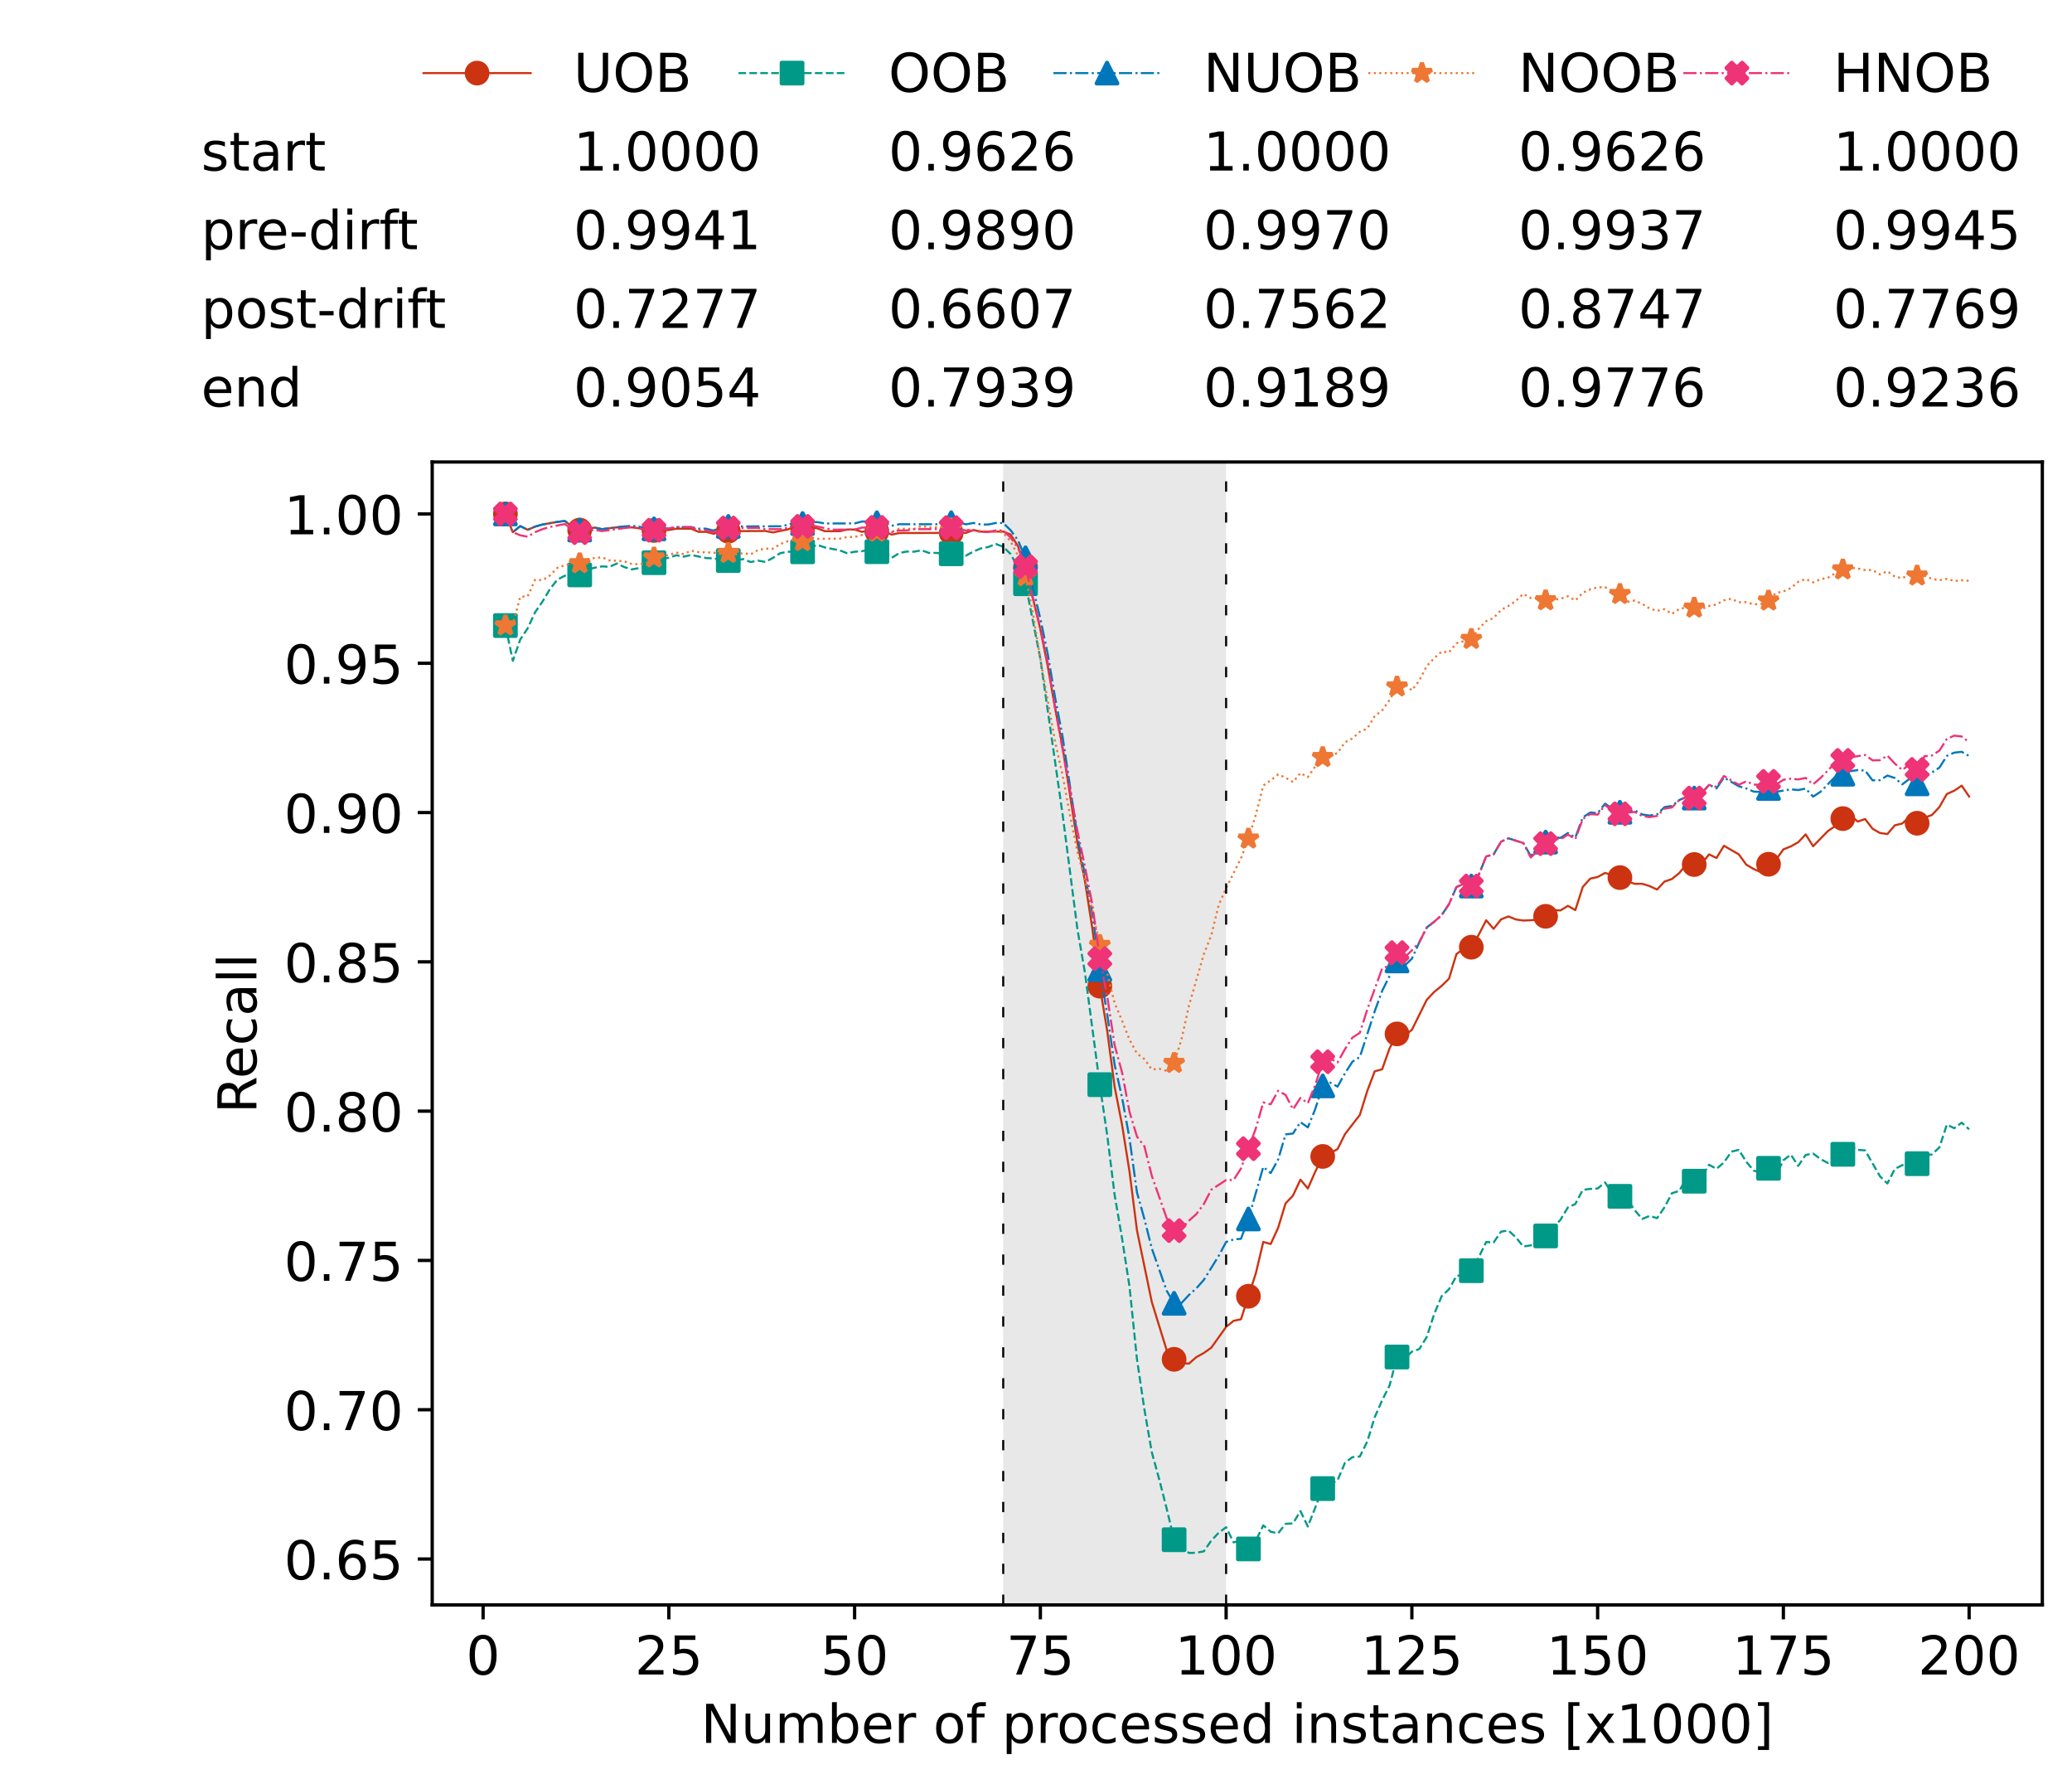 <?xml version="1.0" encoding="utf-8" standalone="no"?>
<!DOCTYPE svg PUBLIC "-//W3C//DTD SVG 1.1//EN"
  "http://www.w3.org/Graphics/SVG/1.1/DTD/svg11.dtd">
<!-- Created with matplotlib (https://matplotlib.org/) -->
<svg height="432.615pt" version="1.1" viewBox="0 0 502.65 432.615" width="502.65pt" xmlns="http://www.w3.org/2000/svg" xmlns:xlink="http://www.w3.org/1999/xlink">
 <defs>
  <style type="text/css">*{stroke-linecap:butt;stroke-linejoin:round;}</style>
 </defs>
 <g id="figure_1">
  <g id="patch_1">
   <path d="M 0 432.615 
L 502.65 432.615 
L 502.65 0 
L 0 0 
z
" style="fill:#ffffff;"/>
  </g>
  <g id="axes_1">
   <g id="patch_2">
    <path d="M 104.85 389.252 
L 495.45 389.252 
L 495.45 112.052 
L 104.85 112.052 
z
" style="fill:#ffffff;"/>
   </g>
   <g id="patch_3">
    <path clip-path="url(#p5bb08ad9f2)" d="M 297.446 389.252 
L 297.446 112.052 
L 243.372 112.052 
L 243.372 389.252 
z
" style="fill:#d3d3d3;opacity:0.5;"/>
   </g>
   <g id="matplotlib.axis_1">
    <g id="xtick_1">
     <g id="line2d_1">
      <defs>
       <path d="M 0 0 
L 0 3.5 
" id="me0a65dce00" style="stroke:#000000;stroke-width:0.8;"/>
      </defs>
      <g>
       <use style="stroke:#000000;stroke-width:0.8;" x="117.197" xlink:href="#me0a65dce00" y="389.252"/>
      </g>
     </g>
     <g id="text_1">
      <!-- 0 -->
      <g transform="translate(113.061 406.13)scale(0.13 -0.13)">
       <defs>
        <path d="M 31.781 66.406 
Q 24.172 66.406 20.328 58.906 
Q 16.5 51.422 16.5 36.375 
Q 16.5 21.391 20.328 13.891 
Q 24.172 6.391 31.781 6.391 
Q 39.453 6.391 43.281 13.891 
Q 47.125 21.391 47.125 36.375 
Q 47.125 51.422 43.281 58.906 
Q 39.453 66.406 31.781 66.406 
z
M 31.781 74.219 
Q 44.047 74.219 50.516 64.516 
Q 56.984 54.828 56.984 36.375 
Q 56.984 17.969 50.516 8.266 
Q 44.047 -1.422 31.781 -1.422 
Q 19.531 -1.422 13.062 8.266 
Q 6.594 17.969 6.594 36.375 
Q 6.594 54.828 13.062 64.516 
Q 19.531 74.219 31.781 74.219 
z
" id="DejaVuSans-48"/>
       </defs>
       <use xlink:href="#DejaVuSans-48"/>
      </g>
     </g>
    </g>
    <g id="xtick_2">
     <g id="line2d_2">
      <g>
       <use style="stroke:#000000;stroke-width:0.8;" x="162.259" xlink:href="#me0a65dce00" y="389.252"/>
      </g>
     </g>
     <g id="text_2">
      <!-- 25 -->
      <g transform="translate(153.988 406.13)scale(0.13 -0.13)">
       <defs>
        <path d="M 19.188 8.297 
L 53.609 8.297 
L 53.609 0 
L 7.328 0 
L 7.328 8.297 
Q 12.938 14.109 22.625 23.891 
Q 32.328 33.688 34.812 36.531 
Q 39.547 41.844 41.422 45.531 
Q 43.312 49.219 43.312 52.781 
Q 43.312 58.594 39.234 62.25 
Q 35.156 65.922 28.609 65.922 
Q 23.969 65.922 18.812 64.312 
Q 13.672 62.703 7.812 59.422 
L 7.812 69.391 
Q 13.766 71.781 18.938 73 
Q 24.125 74.219 28.422 74.219 
Q 39.75 74.219 46.484 68.547 
Q 53.219 62.891 53.219 53.422 
Q 53.219 48.922 51.531 44.891 
Q 49.859 40.875 45.406 35.406 
Q 44.188 33.984 37.641 27.219 
Q 31.109 20.453 19.188 8.297 
z
" id="DejaVuSans-50"/>
        <path d="M 10.797 72.906 
L 49.516 72.906 
L 49.516 64.594 
L 19.828 64.594 
L 19.828 46.734 
Q 21.969 47.469 24.109 47.828 
Q 26.266 48.188 28.422 48.188 
Q 40.625 48.188 47.75 41.5 
Q 54.891 34.812 54.891 23.391 
Q 54.891 11.625 47.562 5.094 
Q 40.234 -1.422 26.906 -1.422 
Q 22.312 -1.422 17.547 -0.641 
Q 12.797 0.141 7.719 1.703 
L 7.719 11.625 
Q 12.109 9.234 16.797 8.062 
Q 21.484 6.891 26.703 6.891 
Q 35.156 6.891 40.078 11.328 
Q 45.016 15.766 45.016 23.391 
Q 45.016 31 40.078 35.438 
Q 35.156 39.891 26.703 39.891 
Q 22.75 39.891 18.812 39.016 
Q 14.891 38.141 10.797 36.281 
z
" id="DejaVuSans-53"/>
       </defs>
       <use xlink:href="#DejaVuSans-50"/>
       <use x="63.623" xlink:href="#DejaVuSans-53"/>
      </g>
     </g>
    </g>
    <g id="xtick_3">
     <g id="line2d_3">
      <g>
       <use style="stroke:#000000;stroke-width:0.8;" x="207.322" xlink:href="#me0a65dce00" y="389.252"/>
      </g>
     </g>
     <g id="text_3">
      <!-- 50 -->
      <g transform="translate(199.05 406.13)scale(0.13 -0.13)">
       <use xlink:href="#DejaVuSans-53"/>
       <use x="63.623" xlink:href="#DejaVuSans-48"/>
      </g>
     </g>
    </g>
    <g id="xtick_4">
     <g id="line2d_4">
      <g>
       <use style="stroke:#000000;stroke-width:0.8;" x="252.384" xlink:href="#me0a65dce00" y="389.252"/>
      </g>
     </g>
     <g id="text_4">
      <!-- 75 -->
      <g transform="translate(244.113 406.13)scale(0.13 -0.13)">
       <defs>
        <path d="M 8.203 72.906 
L 55.078 72.906 
L 55.078 68.703 
L 28.609 0 
L 18.312 0 
L 43.219 64.594 
L 8.203 64.594 
z
" id="DejaVuSans-55"/>
       </defs>
       <use xlink:href="#DejaVuSans-55"/>
       <use x="63.623" xlink:href="#DejaVuSans-53"/>
      </g>
     </g>
    </g>
    <g id="xtick_5">
     <g id="line2d_5">
      <g>
       <use style="stroke:#000000;stroke-width:0.8;" x="297.446" xlink:href="#me0a65dce00" y="389.252"/>
      </g>
     </g>
     <g id="text_5">
      <!-- 100 -->
      <g transform="translate(285.039 406.13)scale(0.13 -0.13)">
       <defs>
        <path d="M 12.406 8.297 
L 28.516 8.297 
L 28.516 63.922 
L 10.984 60.406 
L 10.984 69.391 
L 28.422 72.906 
L 38.281 72.906 
L 38.281 8.297 
L 54.391 8.297 
L 54.391 0 
L 12.406 0 
z
" id="DejaVuSans-49"/>
       </defs>
       <use xlink:href="#DejaVuSans-49"/>
       <use x="63.623" xlink:href="#DejaVuSans-48"/>
       <use x="127.246" xlink:href="#DejaVuSans-48"/>
      </g>
     </g>
    </g>
    <g id="xtick_6">
     <g id="line2d_6">
      <g>
       <use style="stroke:#000000;stroke-width:0.8;" x="342.509" xlink:href="#me0a65dce00" y="389.252"/>
      </g>
     </g>
     <g id="text_6">
      <!-- 125 -->
      <g transform="translate(330.102 406.13)scale(0.13 -0.13)">
       <use xlink:href="#DejaVuSans-49"/>
       <use x="63.623" xlink:href="#DejaVuSans-50"/>
       <use x="127.246" xlink:href="#DejaVuSans-53"/>
      </g>
     </g>
    </g>
    <g id="xtick_7">
     <g id="line2d_7">
      <g>
       <use style="stroke:#000000;stroke-width:0.8;" x="387.571" xlink:href="#me0a65dce00" y="389.252"/>
      </g>
     </g>
     <g id="text_7">
      <!-- 150 -->
      <g transform="translate(375.164 406.13)scale(0.13 -0.13)">
       <use xlink:href="#DejaVuSans-49"/>
       <use x="63.623" xlink:href="#DejaVuSans-53"/>
       <use x="127.246" xlink:href="#DejaVuSans-48"/>
      </g>
     </g>
    </g>
    <g id="xtick_8">
     <g id="line2d_8">
      <g>
       <use style="stroke:#000000;stroke-width:0.8;" x="432.633" xlink:href="#me0a65dce00" y="389.252"/>
      </g>
     </g>
     <g id="text_8">
      <!-- 175 -->
      <g transform="translate(420.226 406.13)scale(0.13 -0.13)">
       <use xlink:href="#DejaVuSans-49"/>
       <use x="63.623" xlink:href="#DejaVuSans-55"/>
       <use x="127.246" xlink:href="#DejaVuSans-53"/>
      </g>
     </g>
    </g>
    <g id="xtick_9">
     <g id="line2d_9">
      <g>
       <use style="stroke:#000000;stroke-width:0.8;" x="477.695" xlink:href="#me0a65dce00" y="389.252"/>
      </g>
     </g>
     <g id="text_9">
      <!-- 200 -->
      <g transform="translate(465.289 406.13)scale(0.13 -0.13)">
       <use xlink:href="#DejaVuSans-50"/>
       <use x="63.623" xlink:href="#DejaVuSans-48"/>
       <use x="127.246" xlink:href="#DejaVuSans-48"/>
      </g>
     </g>
    </g>
    <g id="text_10">
     <!-- Number of processed instances [x1000] -->
     <g transform="translate(170.025 422.711)scale(0.13 -0.13)">
      <defs>
       <path d="M 9.812 72.906 
L 23.094 72.906 
L 55.422 11.922 
L 55.422 72.906 
L 64.984 72.906 
L 64.984 0 
L 51.703 0 
L 19.391 60.984 
L 19.391 0 
L 9.812 0 
z
" id="DejaVuSans-78"/>
       <path d="M 8.5 21.578 
L 8.5 54.688 
L 17.484 54.688 
L 17.484 21.922 
Q 17.484 14.156 20.5 10.266 
Q 23.531 6.391 29.594 6.391 
Q 36.859 6.391 41.078 11.031 
Q 45.312 15.672 45.312 23.688 
L 45.312 54.688 
L 54.297 54.688 
L 54.297 0 
L 45.312 0 
L 45.312 8.406 
Q 42.047 3.422 37.719 1 
Q 33.406 -1.422 27.688 -1.422 
Q 18.266 -1.422 13.375 4.438 
Q 8.5 10.297 8.5 21.578 
z
M 31.109 56 
z
" id="DejaVuSans-117"/>
       <path d="M 52 44.188 
Q 55.375 50.25 60.062 53.125 
Q 64.75 56 71.094 56 
Q 79.641 56 84.281 50.016 
Q 88.922 44.047 88.922 33.016 
L 88.922 0 
L 79.891 0 
L 79.891 32.719 
Q 79.891 40.578 77.094 44.375 
Q 74.312 48.188 68.609 48.188 
Q 61.625 48.188 57.562 43.547 
Q 53.516 38.922 53.516 30.906 
L 53.516 0 
L 44.484 0 
L 44.484 32.719 
Q 44.484 40.625 41.703 44.406 
Q 38.922 48.188 33.109 48.188 
Q 26.219 48.188 22.156 43.531 
Q 18.109 38.875 18.109 30.906 
L 18.109 0 
L 9.078 0 
L 9.078 54.688 
L 18.109 54.688 
L 18.109 46.188 
Q 21.188 51.219 25.484 53.609 
Q 29.781 56 35.688 56 
Q 41.656 56 45.828 52.969 
Q 50 49.953 52 44.188 
z
" id="DejaVuSans-109"/>
       <path d="M 48.688 27.297 
Q 48.688 37.203 44.609 42.844 
Q 40.531 48.484 33.406 48.484 
Q 26.266 48.484 22.188 42.844 
Q 18.109 37.203 18.109 27.297 
Q 18.109 17.391 22.188 11.75 
Q 26.266 6.109 33.406 6.109 
Q 40.531 6.109 44.609 11.75 
Q 48.688 17.391 48.688 27.297 
z
M 18.109 46.391 
Q 20.953 51.266 25.266 53.625 
Q 29.594 56 35.594 56 
Q 45.562 56 51.781 48.094 
Q 58.016 40.188 58.016 27.297 
Q 58.016 14.406 51.781 6.484 
Q 45.562 -1.422 35.594 -1.422 
Q 29.594 -1.422 25.266 0.953 
Q 20.953 3.328 18.109 8.203 
L 18.109 0 
L 9.078 0 
L 9.078 75.984 
L 18.109 75.984 
z
" id="DejaVuSans-98"/>
       <path d="M 56.203 29.594 
L 56.203 25.203 
L 14.891 25.203 
Q 15.484 15.922 20.484 11.062 
Q 25.484 6.203 34.422 6.203 
Q 39.594 6.203 44.453 7.469 
Q 49.312 8.734 54.109 11.281 
L 54.109 2.781 
Q 49.266 0.734 44.188 -0.344 
Q 39.109 -1.422 33.891 -1.422 
Q 20.797 -1.422 13.156 6.188 
Q 5.516 13.812 5.516 26.812 
Q 5.516 40.234 12.766 48.109 
Q 20.016 56 32.328 56 
Q 43.359 56 49.781 48.891 
Q 56.203 41.797 56.203 29.594 
z
M 47.219 32.234 
Q 47.125 39.594 43.094 43.984 
Q 39.062 48.391 32.422 48.391 
Q 24.906 48.391 20.391 44.141 
Q 15.875 39.891 15.188 32.172 
z
" id="DejaVuSans-101"/>
       <path d="M 41.109 46.297 
Q 39.594 47.172 37.812 47.578 
Q 36.031 48 33.891 48 
Q 26.266 48 22.188 43.047 
Q 18.109 38.094 18.109 28.812 
L 18.109 0 
L 9.078 0 
L 9.078 54.688 
L 18.109 54.688 
L 18.109 46.188 
Q 20.953 51.172 25.484 53.578 
Q 30.031 56 36.531 56 
Q 37.453 56 38.578 55.875 
Q 39.703 55.766 41.062 55.516 
z
" id="DejaVuSans-114"/>
       <path id="DejaVuSans-32"/>
       <path d="M 30.609 48.391 
Q 23.391 48.391 19.188 42.75 
Q 14.984 37.109 14.984 27.297 
Q 14.984 17.484 19.156 11.844 
Q 23.344 6.203 30.609 6.203 
Q 37.797 6.203 41.984 11.859 
Q 46.188 17.531 46.188 27.297 
Q 46.188 37.016 41.984 42.703 
Q 37.797 48.391 30.609 48.391 
z
M 30.609 56 
Q 42.328 56 49.016 48.375 
Q 55.719 40.766 55.719 27.297 
Q 55.719 13.875 49.016 6.219 
Q 42.328 -1.422 30.609 -1.422 
Q 18.844 -1.422 12.172 6.219 
Q 5.516 13.875 5.516 27.297 
Q 5.516 40.766 12.172 48.375 
Q 18.844 56 30.609 56 
z
" id="DejaVuSans-111"/>
       <path d="M 37.109 75.984 
L 37.109 68.5 
L 28.516 68.5 
Q 23.688 68.5 21.797 66.547 
Q 19.922 64.594 19.922 59.516 
L 19.922 54.688 
L 34.719 54.688 
L 34.719 47.703 
L 19.922 47.703 
L 19.922 0 
L 10.891 0 
L 10.891 47.703 
L 2.297 47.703 
L 2.297 54.688 
L 10.891 54.688 
L 10.891 58.5 
Q 10.891 67.625 15.141 71.797 
Q 19.391 75.984 28.609 75.984 
z
" id="DejaVuSans-102"/>
       <path d="M 18.109 8.203 
L 18.109 -20.797 
L 9.078 -20.797 
L 9.078 54.688 
L 18.109 54.688 
L 18.109 46.391 
Q 20.953 51.266 25.266 53.625 
Q 29.594 56 35.594 56 
Q 45.562 56 51.781 48.094 
Q 58.016 40.188 58.016 27.297 
Q 58.016 14.406 51.781 6.484 
Q 45.562 -1.422 35.594 -1.422 
Q 29.594 -1.422 25.266 0.953 
Q 20.953 3.328 18.109 8.203 
z
M 48.688 27.297 
Q 48.688 37.203 44.609 42.844 
Q 40.531 48.484 33.406 48.484 
Q 26.266 48.484 22.188 42.844 
Q 18.109 37.203 18.109 27.297 
Q 18.109 17.391 22.188 11.75 
Q 26.266 6.109 33.406 6.109 
Q 40.531 6.109 44.609 11.75 
Q 48.688 17.391 48.688 27.297 
z
" id="DejaVuSans-112"/>
       <path d="M 48.781 52.594 
L 48.781 44.188 
Q 44.969 46.297 41.141 47.344 
Q 37.312 48.391 33.406 48.391 
Q 24.656 48.391 19.812 42.844 
Q 14.984 37.312 14.984 27.297 
Q 14.984 17.281 19.812 11.734 
Q 24.656 6.203 33.406 6.203 
Q 37.312 6.203 41.141 7.25 
Q 44.969 8.297 48.781 10.406 
L 48.781 2.094 
Q 45.016 0.344 40.984 -0.531 
Q 36.969 -1.422 32.422 -1.422 
Q 20.062 -1.422 12.781 6.344 
Q 5.516 14.109 5.516 27.297 
Q 5.516 40.672 12.859 48.328 
Q 20.219 56 33.016 56 
Q 37.156 56 41.109 55.141 
Q 45.062 54.297 48.781 52.594 
z
" id="DejaVuSans-99"/>
       <path d="M 44.281 53.078 
L 44.281 44.578 
Q 40.484 46.531 36.375 47.5 
Q 32.281 48.484 27.875 48.484 
Q 21.188 48.484 17.844 46.438 
Q 14.5 44.391 14.5 40.281 
Q 14.5 37.156 16.891 35.375 
Q 19.281 33.594 26.516 31.984 
L 29.594 31.297 
Q 39.156 29.25 43.188 25.516 
Q 47.219 21.781 47.219 15.094 
Q 47.219 7.469 41.188 3.016 
Q 35.156 -1.422 24.609 -1.422 
Q 20.219 -1.422 15.453 -0.562 
Q 10.688 0.297 5.422 2 
L 5.422 11.281 
Q 10.406 8.688 15.234 7.391 
Q 20.062 6.109 24.812 6.109 
Q 31.156 6.109 34.562 8.281 
Q 37.984 10.453 37.984 14.406 
Q 37.984 18.062 35.516 20.016 
Q 33.062 21.969 24.703 23.781 
L 21.578 24.516 
Q 13.234 26.266 9.516 29.906 
Q 5.812 33.547 5.812 39.891 
Q 5.812 47.609 11.281 51.797 
Q 16.75 56 26.812 56 
Q 31.781 56 36.172 55.266 
Q 40.578 54.547 44.281 53.078 
z
" id="DejaVuSans-115"/>
       <path d="M 45.406 46.391 
L 45.406 75.984 
L 54.391 75.984 
L 54.391 0 
L 45.406 0 
L 45.406 8.203 
Q 42.578 3.328 38.25 0.953 
Q 33.938 -1.422 27.875 -1.422 
Q 17.969 -1.422 11.734 6.484 
Q 5.516 14.406 5.516 27.297 
Q 5.516 40.188 11.734 48.094 
Q 17.969 56 27.875 56 
Q 33.938 56 38.25 53.625 
Q 42.578 51.266 45.406 46.391 
z
M 14.797 27.297 
Q 14.797 17.391 18.875 11.75 
Q 22.953 6.109 30.078 6.109 
Q 37.203 6.109 41.297 11.75 
Q 45.406 17.391 45.406 27.297 
Q 45.406 37.203 41.297 42.844 
Q 37.203 48.484 30.078 48.484 
Q 22.953 48.484 18.875 42.844 
Q 14.797 37.203 14.797 27.297 
z
" id="DejaVuSans-100"/>
       <path d="M 9.422 54.688 
L 18.406 54.688 
L 18.406 0 
L 9.422 0 
z
M 9.422 75.984 
L 18.406 75.984 
L 18.406 64.594 
L 9.422 64.594 
z
" id="DejaVuSans-105"/>
       <path d="M 54.891 33.016 
L 54.891 0 
L 45.906 0 
L 45.906 32.719 
Q 45.906 40.484 42.875 44.328 
Q 39.844 48.188 33.797 48.188 
Q 26.516 48.188 22.312 43.547 
Q 18.109 38.922 18.109 30.906 
L 18.109 0 
L 9.078 0 
L 9.078 54.688 
L 18.109 54.688 
L 18.109 46.188 
Q 21.344 51.125 25.703 53.562 
Q 30.078 56 35.797 56 
Q 45.219 56 50.047 50.172 
Q 54.891 44.344 54.891 33.016 
z
" id="DejaVuSans-110"/>
       <path d="M 18.312 70.219 
L 18.312 54.688 
L 36.812 54.688 
L 36.812 47.703 
L 18.312 47.703 
L 18.312 18.016 
Q 18.312 11.328 20.141 9.422 
Q 21.969 7.516 27.594 7.516 
L 36.812 7.516 
L 36.812 0 
L 27.594 0 
Q 17.188 0 13.234 3.875 
Q 9.281 7.766 9.281 18.016 
L 9.281 47.703 
L 2.688 47.703 
L 2.688 54.688 
L 9.281 54.688 
L 9.281 70.219 
z
" id="DejaVuSans-116"/>
       <path d="M 34.281 27.484 
Q 23.391 27.484 19.188 25 
Q 14.984 22.516 14.984 16.5 
Q 14.984 11.719 18.141 8.906 
Q 21.297 6.109 26.703 6.109 
Q 34.188 6.109 38.703 11.406 
Q 43.219 16.703 43.219 25.484 
L 43.219 27.484 
z
M 52.203 31.203 
L 52.203 0 
L 43.219 0 
L 43.219 8.297 
Q 40.141 3.328 35.547 0.953 
Q 30.953 -1.422 24.312 -1.422 
Q 15.922 -1.422 10.953 3.297 
Q 6 8.016 6 15.922 
Q 6 25.141 12.172 29.828 
Q 18.359 34.516 30.609 34.516 
L 43.219 34.516 
L 43.219 35.406 
Q 43.219 41.609 39.141 45 
Q 35.062 48.391 27.688 48.391 
Q 23 48.391 18.547 47.266 
Q 14.109 46.141 10.016 43.891 
L 10.016 52.203 
Q 14.938 54.109 19.578 55.047 
Q 24.219 56 28.609 56 
Q 40.484 56 46.344 49.844 
Q 52.203 43.703 52.203 31.203 
z
" id="DejaVuSans-97"/>
       <path d="M 8.594 75.984 
L 29.297 75.984 
L 29.297 69 
L 17.578 69 
L 17.578 -6.203 
L 29.297 -6.203 
L 29.297 -13.188 
L 8.594 -13.188 
z
" id="DejaVuSans-91"/>
       <path d="M 54.891 54.688 
L 35.109 28.078 
L 55.906 0 
L 45.312 0 
L 29.391 21.484 
L 13.484 0 
L 2.875 0 
L 24.125 28.609 
L 4.688 54.688 
L 15.281 54.688 
L 29.781 35.203 
L 44.281 54.688 
z
" id="DejaVuSans-120"/>
       <path d="M 30.422 75.984 
L 30.422 -13.188 
L 9.719 -13.188 
L 9.719 -6.203 
L 21.391 -6.203 
L 21.391 69 
L 9.719 69 
L 9.719 75.984 
z
" id="DejaVuSans-93"/>
      </defs>
      <use xlink:href="#DejaVuSans-78"/>
      <use x="74.805" xlink:href="#DejaVuSans-117"/>
      <use x="138.184" xlink:href="#DejaVuSans-109"/>
      <use x="235.596" xlink:href="#DejaVuSans-98"/>
      <use x="299.072" xlink:href="#DejaVuSans-101"/>
      <use x="360.596" xlink:href="#DejaVuSans-114"/>
      <use x="401.709" xlink:href="#DejaVuSans-32"/>
      <use x="433.496" xlink:href="#DejaVuSans-111"/>
      <use x="494.678" xlink:href="#DejaVuSans-102"/>
      <use x="529.883" xlink:href="#DejaVuSans-32"/>
      <use x="561.67" xlink:href="#DejaVuSans-112"/>
      <use x="625.146" xlink:href="#DejaVuSans-114"/>
      <use x="664.01" xlink:href="#DejaVuSans-111"/>
      <use x="725.191" xlink:href="#DejaVuSans-99"/>
      <use x="780.172" xlink:href="#DejaVuSans-101"/>
      <use x="841.695" xlink:href="#DejaVuSans-115"/>
      <use x="893.795" xlink:href="#DejaVuSans-115"/>
      <use x="945.895" xlink:href="#DejaVuSans-101"/>
      <use x="1007.418" xlink:href="#DejaVuSans-100"/>
      <use x="1070.895" xlink:href="#DejaVuSans-32"/>
      <use x="1102.682" xlink:href="#DejaVuSans-105"/>
      <use x="1130.465" xlink:href="#DejaVuSans-110"/>
      <use x="1193.844" xlink:href="#DejaVuSans-115"/>
      <use x="1245.943" xlink:href="#DejaVuSans-116"/>
      <use x="1285.152" xlink:href="#DejaVuSans-97"/>
      <use x="1346.432" xlink:href="#DejaVuSans-110"/>
      <use x="1409.811" xlink:href="#DejaVuSans-99"/>
      <use x="1464.791" xlink:href="#DejaVuSans-101"/>
      <use x="1526.314" xlink:href="#DejaVuSans-115"/>
      <use x="1578.414" xlink:href="#DejaVuSans-32"/>
      <use x="1610.201" xlink:href="#DejaVuSans-91"/>
      <use x="1649.215" xlink:href="#DejaVuSans-120"/>
      <use x="1708.395" xlink:href="#DejaVuSans-49"/>
      <use x="1772.018" xlink:href="#DejaVuSans-48"/>
      <use x="1835.641" xlink:href="#DejaVuSans-48"/>
      <use x="1899.264" xlink:href="#DejaVuSans-48"/>
      <use x="1962.887" xlink:href="#DejaVuSans-93"/>
     </g>
    </g>
   </g>
   <g id="matplotlib.axis_2">
    <g id="ytick_1">
     <g id="line2d_10">
      <defs>
       <path d="M 0 0 
L -3.5 0 
" id="mc3bf41100f" style="stroke:#000000;stroke-width:0.8;"/>
      </defs>
      <g>
       <use style="stroke:#000000;stroke-width:0.8;" x="104.85" xlink:href="#mc3bf41100f" y="378.118"/>
      </g>
     </g>
     <g id="text_11">
      <!-- 0.65 -->
      <g transform="translate(68.905 383.057)scale(0.13 -0.13)">
       <defs>
        <path d="M 10.688 12.406 
L 21 12.406 
L 21 0 
L 10.688 0 
z
" id="DejaVuSans-46"/>
        <path d="M 33.016 40.375 
Q 26.375 40.375 22.484 35.828 
Q 18.609 31.297 18.609 23.391 
Q 18.609 15.531 22.484 10.953 
Q 26.375 6.391 33.016 6.391 
Q 39.656 6.391 43.531 10.953 
Q 47.406 15.531 47.406 23.391 
Q 47.406 31.297 43.531 35.828 
Q 39.656 40.375 33.016 40.375 
z
M 52.594 71.297 
L 52.594 62.312 
Q 48.875 64.062 45.094 64.984 
Q 41.312 65.922 37.594 65.922 
Q 27.828 65.922 22.672 59.328 
Q 17.531 52.734 16.797 39.406 
Q 19.672 43.656 24.016 45.922 
Q 28.375 48.188 33.594 48.188 
Q 44.578 48.188 50.953 41.516 
Q 57.328 34.859 57.328 23.391 
Q 57.328 12.156 50.688 5.359 
Q 44.047 -1.422 33.016 -1.422 
Q 20.359 -1.422 13.672 8.266 
Q 6.984 17.969 6.984 36.375 
Q 6.984 53.656 15.188 63.938 
Q 23.391 74.219 37.203 74.219 
Q 40.922 74.219 44.703 73.484 
Q 48.484 72.75 52.594 71.297 
z
" id="DejaVuSans-54"/>
       </defs>
       <use xlink:href="#DejaVuSans-48"/>
       <use x="63.623" xlink:href="#DejaVuSans-46"/>
       <use x="95.41" xlink:href="#DejaVuSans-54"/>
       <use x="159.033" xlink:href="#DejaVuSans-53"/>
      </g>
     </g>
    </g>
    <g id="ytick_2">
     <g id="line2d_11">
      <g>
       <use style="stroke:#000000;stroke-width:0.8;" x="104.85" xlink:href="#mc3bf41100f" y="341.909"/>
      </g>
     </g>
     <g id="text_12">
      <!-- 0.70 -->
      <g transform="translate(68.905 346.848)scale(0.13 -0.13)">
       <use xlink:href="#DejaVuSans-48"/>
       <use x="63.623" xlink:href="#DejaVuSans-46"/>
       <use x="95.41" xlink:href="#DejaVuSans-55"/>
       <use x="159.033" xlink:href="#DejaVuSans-48"/>
      </g>
     </g>
    </g>
    <g id="ytick_3">
     <g id="line2d_12">
      <g>
       <use style="stroke:#000000;stroke-width:0.8;" x="104.85" xlink:href="#mc3bf41100f" y="305.699"/>
      </g>
     </g>
     <g id="text_13">
      <!-- 0.75 -->
      <g transform="translate(68.905 310.638)scale(0.13 -0.13)">
       <use xlink:href="#DejaVuSans-48"/>
       <use x="63.623" xlink:href="#DejaVuSans-46"/>
       <use x="95.41" xlink:href="#DejaVuSans-55"/>
       <use x="159.033" xlink:href="#DejaVuSans-53"/>
      </g>
     </g>
    </g>
    <g id="ytick_4">
     <g id="line2d_13">
      <g>
       <use style="stroke:#000000;stroke-width:0.8;" x="104.85" xlink:href="#mc3bf41100f" y="269.49"/>
      </g>
     </g>
     <g id="text_14">
      <!-- 0.80 -->
      <g transform="translate(68.905 274.429)scale(0.13 -0.13)">
       <defs>
        <path d="M 31.781 34.625 
Q 24.75 34.625 20.719 30.859 
Q 16.703 27.094 16.703 20.516 
Q 16.703 13.922 20.719 10.156 
Q 24.75 6.391 31.781 6.391 
Q 38.812 6.391 42.859 10.172 
Q 46.922 13.969 46.922 20.516 
Q 46.922 27.094 42.891 30.859 
Q 38.875 34.625 31.781 34.625 
z
M 21.922 38.812 
Q 15.578 40.375 12.031 44.719 
Q 8.5 49.078 8.5 55.328 
Q 8.5 64.062 14.719 69.141 
Q 20.953 74.219 31.781 74.219 
Q 42.672 74.219 48.875 69.141 
Q 55.078 64.062 55.078 55.328 
Q 55.078 49.078 51.531 44.719 
Q 48 40.375 41.703 38.812 
Q 48.828 37.156 52.797 32.312 
Q 56.781 27.484 56.781 20.516 
Q 56.781 9.906 50.312 4.234 
Q 43.844 -1.422 31.781 -1.422 
Q 19.734 -1.422 13.25 4.234 
Q 6.781 9.906 6.781 20.516 
Q 6.781 27.484 10.781 32.312 
Q 14.797 37.156 21.922 38.812 
z
M 18.312 54.391 
Q 18.312 48.734 21.844 45.562 
Q 25.391 42.391 31.781 42.391 
Q 38.141 42.391 41.719 45.562 
Q 45.312 48.734 45.312 54.391 
Q 45.312 60.062 41.719 63.234 
Q 38.141 66.406 31.781 66.406 
Q 25.391 66.406 21.844 63.234 
Q 18.312 60.062 18.312 54.391 
z
" id="DejaVuSans-56"/>
       </defs>
       <use xlink:href="#DejaVuSans-48"/>
       <use x="63.623" xlink:href="#DejaVuSans-46"/>
       <use x="95.41" xlink:href="#DejaVuSans-56"/>
       <use x="159.033" xlink:href="#DejaVuSans-48"/>
      </g>
     </g>
    </g>
    <g id="ytick_5">
     <g id="line2d_14">
      <g>
       <use style="stroke:#000000;stroke-width:0.8;" x="104.85" xlink:href="#mc3bf41100f" y="233.28"/>
      </g>
     </g>
     <g id="text_15">
      <!-- 0.85 -->
      <g transform="translate(68.905 238.219)scale(0.13 -0.13)">
       <use xlink:href="#DejaVuSans-48"/>
       <use x="63.623" xlink:href="#DejaVuSans-46"/>
       <use x="95.41" xlink:href="#DejaVuSans-56"/>
       <use x="159.033" xlink:href="#DejaVuSans-53"/>
      </g>
     </g>
    </g>
    <g id="ytick_6">
     <g id="line2d_15">
      <g>
       <use style="stroke:#000000;stroke-width:0.8;" x="104.85" xlink:href="#mc3bf41100f" y="197.071"/>
      </g>
     </g>
     <g id="text_16">
      <!-- 0.90 -->
      <g transform="translate(68.905 202.01)scale(0.13 -0.13)">
       <defs>
        <path d="M 10.984 1.516 
L 10.984 10.5 
Q 14.703 8.734 18.5 7.812 
Q 22.312 6.891 25.984 6.891 
Q 35.75 6.891 40.891 13.453 
Q 46.047 20.016 46.781 33.406 
Q 43.953 29.203 39.594 26.953 
Q 35.25 24.703 29.984 24.703 
Q 19.047 24.703 12.672 31.312 
Q 6.297 37.938 6.297 49.422 
Q 6.297 60.641 12.938 67.422 
Q 19.578 74.219 30.609 74.219 
Q 43.266 74.219 49.922 64.516 
Q 56.594 54.828 56.594 36.375 
Q 56.594 19.141 48.406 8.859 
Q 40.234 -1.422 26.422 -1.422 
Q 22.703 -1.422 18.891 -0.688 
Q 15.094 0.047 10.984 1.516 
z
M 30.609 32.422 
Q 37.25 32.422 41.125 36.953 
Q 45.016 41.5 45.016 49.422 
Q 45.016 57.281 41.125 61.844 
Q 37.25 66.406 30.609 66.406 
Q 23.969 66.406 20.094 61.844 
Q 16.219 57.281 16.219 49.422 
Q 16.219 41.5 20.094 36.953 
Q 23.969 32.422 30.609 32.422 
z
" id="DejaVuSans-57"/>
       </defs>
       <use xlink:href="#DejaVuSans-48"/>
       <use x="63.623" xlink:href="#DejaVuSans-46"/>
       <use x="95.41" xlink:href="#DejaVuSans-57"/>
       <use x="159.033" xlink:href="#DejaVuSans-48"/>
      </g>
     </g>
    </g>
    <g id="ytick_7">
     <g id="line2d_16">
      <g>
       <use style="stroke:#000000;stroke-width:0.8;" x="104.85" xlink:href="#mc3bf41100f" y="160.861"/>
      </g>
     </g>
     <g id="text_17">
      <!-- 0.95 -->
      <g transform="translate(68.905 165.8)scale(0.13 -0.13)">
       <use xlink:href="#DejaVuSans-48"/>
       <use x="63.623" xlink:href="#DejaVuSans-46"/>
       <use x="95.41" xlink:href="#DejaVuSans-57"/>
       <use x="159.033" xlink:href="#DejaVuSans-53"/>
      </g>
     </g>
    </g>
    <g id="ytick_8">
     <g id="line2d_17">
      <g>
       <use style="stroke:#000000;stroke-width:0.8;" x="104.85" xlink:href="#mc3bf41100f" y="124.652"/>
      </g>
     </g>
     <g id="text_18">
      <!-- 1.00 -->
      <g transform="translate(68.905 129.591)scale(0.13 -0.13)">
       <use xlink:href="#DejaVuSans-49"/>
       <use x="63.623" xlink:href="#DejaVuSans-46"/>
       <use x="95.41" xlink:href="#DejaVuSans-48"/>
       <use x="159.033" xlink:href="#DejaVuSans-48"/>
      </g>
     </g>
    </g>
    <g id="text_19">
     <!-- Recall -->
     <g transform="translate(62.201 270.044)rotate(-90)scale(0.13 -0.13)">
      <defs>
       <path d="M 44.391 34.188 
Q 47.562 33.109 50.562 29.594 
Q 53.562 26.078 56.594 19.922 
L 66.609 0 
L 56 0 
L 46.688 18.703 
Q 43.062 26.031 39.672 28.422 
Q 36.281 30.812 30.422 30.812 
L 19.672 30.812 
L 19.672 0 
L 9.812 0 
L 9.812 72.906 
L 32.078 72.906 
Q 44.578 72.906 50.734 67.672 
Q 56.891 62.453 56.891 51.906 
Q 56.891 45.016 53.688 40.469 
Q 50.484 35.938 44.391 34.188 
z
M 19.672 64.797 
L 19.672 38.922 
L 32.078 38.922 
Q 39.203 38.922 42.844 42.219 
Q 46.484 45.516 46.484 51.906 
Q 46.484 58.297 42.844 61.547 
Q 39.203 64.797 32.078 64.797 
z
" id="DejaVuSans-82"/>
       <path d="M 9.422 75.984 
L 18.406 75.984 
L 18.406 0 
L 9.422 0 
z
" id="DejaVuSans-108"/>
      </defs>
      <use xlink:href="#DejaVuSans-82"/>
      <use x="64.982" xlink:href="#DejaVuSans-101"/>
      <use x="126.506" xlink:href="#DejaVuSans-99"/>
      <use x="181.486" xlink:href="#DejaVuSans-97"/>
      <use x="242.766" xlink:href="#DejaVuSans-108"/>
      <use x="270.549" xlink:href="#DejaVuSans-108"/>
     </g>
    </g>
   </g>
   <g id="line2d_18"/>
   <g id="line2d_19"/>
   <g id="line2d_20"/>
   <g id="line2d_21"/>
   <g id="line2d_22"/>
   <g id="line2d_23">
    <path clip-path="url(#p5bb08ad9f2)" d="M 122.605 124.652 
L 124.407 129.068 
L 126.21 127.596 
L 128.012 128.491 
L 129.815 127.723 
L 131.617 127.211 
L 135.222 126.571 
L 137.024 126.358 
L 138.827 127.728 
L 140.629 128.564 
L 144.234 127.962 
L 146.037 128.335 
L 151.444 127.685 
L 155.049 128.127 
L 156.852 128.65 
L 162.259 128.55 
L 164.062 128.223 
L 167.667 128.223 
L 169.469 128.986 
L 171.272 128.986 
L 173.074 129.45 
L 174.877 129.053 
L 176.679 128.824 
L 185.692 128.78 
L 187.494 129.131 
L 191.099 128.407 
L 192.902 127.711 
L 194.704 128.077 
L 196.507 127.735 
L 198.309 128.161 
L 200.112 128.832 
L 203.717 128.832 
L 205.519 128.432 
L 207.322 128.432 
L 209.124 128.992 
L 210.927 128.619 
L 212.729 128.917 
L 214.532 128.917 
L 216.334 129.663 
L 218.137 129.282 
L 234.359 129.236 
L 236.162 128.565 
L 237.964 128.938 
L 243.372 128.918 
L 245.174 129.651 
L 246.976 132.491 
L 248.779 137.504 
L 252.384 152.653 
L 254.186 161.622 
L 255.989 171.913 
L 257.791 181.289 
L 261.396 204.577 
L 263.199 213.708 
L 265.001 225.264 
L 266.804 239.175 
L 268.606 250.073 
L 270.409 263.644 
L 272.211 272.861 
L 274.014 284.203 
L 275.816 298.388 
L 279.421 315.788 
L 283.026 327.458 
L 284.829 329.683 
L 286.631 330.642 
L 288.434 330.719 
L 290.236 329.14 
L 292.039 328.15 
L 293.841 326.864 
L 297.446 321.816 
L 299.249 320.353 
L 301.051 319.964 
L 304.656 308.825 
L 306.459 301.211 
L 308.261 301.717 
L 310.064 297.789 
L 311.866 291.862 
L 313.669 289.967 
L 315.471 286.1 
L 317.274 288.251 
L 319.076 284.159 
L 320.879 280.475 
L 322.681 279.723 
L 324.484 278.676 
L 326.286 275.058 
L 329.891 270.393 
L 331.694 264.579 
L 333.496 259.836 
L 335.299 259.331 
L 337.101 254.262 
L 338.904 250.759 
L 340.706 251.184 
L 342.509 249.775 
L 346.114 242.493 
L 347.916 240.581 
L 349.719 239.117 
L 351.521 237.361 
L 353.324 231.391 
L 355.126 230.06 
L 356.928 229.728 
L 358.731 226.698 
L 360.533 223.192 
L 362.336 225.273 
L 364.138 222.987 
L 365.941 222.264 
L 367.743 223 
L 369.546 223.26 
L 371.348 223.19 
L 373.151 223.003 
L 374.953 222.239 
L 376.756 220.697 
L 378.558 220.811 
L 380.361 219.698 
L 382.163 220.728 
L 383.966 215.121 
L 385.768 213.1 
L 387.571 212.705 
L 389.373 211.71 
L 392.978 212.85 
L 394.781 213.723 
L 396.583 214.361 
L 398.386 214.349 
L 400.188 214.907 
L 401.991 215.743 
L 403.793 213.815 
L 405.596 213.19 
L 407.398 211.722 
L 409.201 209.505 
L 411.003 209.675 
L 412.806 209.48 
L 414.608 207.213 
L 416.411 208.085 
L 418.213 205.125 
L 421.818 207.206 
L 423.621 209.696 
L 425.423 210.765 
L 427.226 211.558 
L 429.028 209.61 
L 430.831 208.507 
L 432.633 206.002 
L 434.436 205.282 
L 436.238 204.262 
L 438.041 202.367 
L 439.843 205.241 
L 443.448 201.542 
L 445.251 200.332 
L 447.053 198.539 
L 448.856 197.702 
L 450.658 199.262 
L 452.461 198.641 
L 454.263 200.993 
L 456.066 202.032 
L 457.868 202.278 
L 459.671 200.165 
L 461.473 199.728 
L 463.276 198.05 
L 465.078 199.664 
L 466.881 198.305 
L 468.683 197.658 
L 470.485 195.733 
L 472.288 192.57 
L 474.09 191.768 
L 475.893 190.551 
L 477.695 193.193 
L 477.695 193.193 
" style="fill:none;stroke:#cc3311;stroke-linecap:square;stroke-width:0.5;"/>
    <defs>
     <path d="M 0 2.5 
C 0.663 2.5 1.299 2.237 1.768 1.768 
C 2.237 1.299 2.5 0.663 2.5 0 
C 2.5 -0.663 2.237 -1.299 1.768 -1.768 
C 1.299 -2.237 0.663 -2.5 0 -2.5 
C -0.663 -2.5 -1.299 -2.237 -1.768 -1.768 
C -2.237 -1.299 -2.5 -0.663 -2.5 0 
C -2.5 0.663 -2.237 1.299 -1.768 1.768 
C -1.299 2.237 -0.663 2.5 0 2.5 
z
" id="m7a210a1267" style="stroke:#cc3311;"/>
    </defs>
    <g clip-path="url(#p5bb08ad9f2)">
     <use style="fill:#cc3311;stroke:#cc3311;" x="122.605" xlink:href="#m7a210a1267" y="124.652"/>
     <use style="fill:#cc3311;stroke:#cc3311;" x="140.629" xlink:href="#m7a210a1267" y="128.564"/>
     <use style="fill:#cc3311;stroke:#cc3311;" x="158.654" xlink:href="#m7a210a1267" y="128.65"/>
     <use style="fill:#cc3311;stroke:#cc3311;" x="176.679" xlink:href="#m7a210a1267" y="128.824"/>
     <use style="fill:#cc3311;stroke:#cc3311;" x="194.704" xlink:href="#m7a210a1267" y="128.077"/>
     <use style="fill:#cc3311;stroke:#cc3311;" x="212.729" xlink:href="#m7a210a1267" y="128.917"/>
     <use style="fill:#cc3311;stroke:#cc3311;" x="230.754" xlink:href="#m7a210a1267" y="129.272"/>
     <use style="fill:#cc3311;stroke:#cc3311;" x="248.779" xlink:href="#m7a210a1267" y="137.504"/>
     <use style="fill:#cc3311;stroke:#cc3311;" x="266.804" xlink:href="#m7a210a1267" y="239.175"/>
     <use style="fill:#cc3311;stroke:#cc3311;" x="284.829" xlink:href="#m7a210a1267" y="329.683"/>
     <use style="fill:#cc3311;stroke:#cc3311;" x="302.854" xlink:href="#m7a210a1267" y="314.387"/>
     <use style="fill:#cc3311;stroke:#cc3311;" x="320.879" xlink:href="#m7a210a1267" y="280.475"/>
     <use style="fill:#cc3311;stroke:#cc3311;" x="338.904" xlink:href="#m7a210a1267" y="250.759"/>
     <use style="fill:#cc3311;stroke:#cc3311;" x="356.928" xlink:href="#m7a210a1267" y="229.728"/>
     <use style="fill:#cc3311;stroke:#cc3311;" x="374.953" xlink:href="#m7a210a1267" y="222.239"/>
     <use style="fill:#cc3311;stroke:#cc3311;" x="392.978" xlink:href="#m7a210a1267" y="212.85"/>
     <use style="fill:#cc3311;stroke:#cc3311;" x="411.003" xlink:href="#m7a210a1267" y="209.675"/>
     <use style="fill:#cc3311;stroke:#cc3311;" x="429.028" xlink:href="#m7a210a1267" y="209.61"/>
     <use style="fill:#cc3311;stroke:#cc3311;" x="447.053" xlink:href="#m7a210a1267" y="198.539"/>
     <use style="fill:#cc3311;stroke:#cc3311;" x="465.078" xlink:href="#m7a210a1267" y="199.664"/>
    </g>
   </g>
   <g id="line2d_24"/>
   <g id="line2d_25"/>
   <g id="line2d_26"/>
   <g id="line2d_27"/>
   <g id="line2d_28">
    <path clip-path="url(#p5bb08ad9f2)" d="M 122.605 151.724 
L 124.407 160.267 
L 126.21 155.101 
L 128.012 152.382 
L 129.815 148.482 
L 131.617 145.882 
L 133.419 142.849 
L 135.222 140.574 
L 137.024 139.634 
L 138.827 139.677 
L 140.629 139.427 
L 142.432 138.196 
L 144.234 137.69 
L 146.037 137.367 
L 147.839 137.475 
L 149.642 136.674 
L 151.444 137.53 
L 153.247 138.098 
L 156.852 137.44 
L 158.654 136.472 
L 160.457 135.63 
L 162.259 135.265 
L 164.062 134.668 
L 165.864 135.011 
L 167.667 134.599 
L 171.272 135.346 
L 173.074 135.437 
L 174.877 135.787 
L 176.679 135.943 
L 178.482 135.943 
L 180.284 135.595 
L 182.087 136.313 
L 183.889 135.969 
L 185.692 136.289 
L 187.494 135.312 
L 189.297 134.157 
L 191.099 133.818 
L 194.704 133.832 
L 196.507 132.797 
L 198.309 132.157 
L 200.112 132.781 
L 203.717 133.477 
L 205.519 134.182 
L 207.322 133.816 
L 209.124 133.694 
L 210.927 133.209 
L 212.729 133.805 
L 214.532 134.167 
L 216.334 135.287 
L 218.137 134.144 
L 219.939 133.77 
L 221.742 133.812 
L 223.544 133.46 
L 225.347 134.096 
L 227.149 134.096 
L 228.952 134.328 
L 230.754 134.304 
L 232.557 133.972 
L 234.359 134.751 
L 236.162 133.745 
L 237.964 133.01 
L 239.767 132.668 
L 241.569 131.923 
L 243.372 132.613 
L 245.174 134.381 
L 246.976 137.65 
L 248.779 141.573 
L 252.384 159.801 
L 257.791 197.63 
L 261.396 225.513 
L 263.199 235.904 
L 266.804 263.068 
L 268.606 275.373 
L 270.409 289.863 
L 272.211 300.397 
L 274.014 312.093 
L 275.816 329.638 
L 277.619 341.817 
L 279.421 352.241 
L 281.224 358.822 
L 283.026 365.902 
L 284.829 373.438 
L 286.631 375.193 
L 288.434 376.652 
L 290.236 376.591 
L 292.039 376.255 
L 293.841 373.662 
L 295.644 371.746 
L 297.446 370.401 
L 299.249 374.069 
L 301.051 373.691 
L 302.854 375.665 
L 304.656 373.652 
L 306.459 369.955 
L 308.261 371.491 
L 310.064 371.88 
L 311.866 369.582 
L 313.669 369.475 
L 315.471 366.483 
L 317.274 370.228 
L 320.879 361.038 
L 324.484 359.012 
L 326.286 354.747 
L 328.089 353.415 
L 329.891 353.246 
L 331.694 349.599 
L 333.496 343.72 
L 335.299 339.61 
L 337.101 336.027 
L 338.904 329.12 
L 340.706 329.527 
L 342.509 327.83 
L 344.311 327.195 
L 346.114 324.265 
L 347.916 318.724 
L 349.719 314.399 
L 351.521 312.667 
L 353.324 309.461 
L 355.126 309.175 
L 356.928 308.185 
L 358.731 304.926 
L 360.533 301.235 
L 362.336 301.349 
L 364.138 298.717 
L 365.941 298.443 
L 367.743 300.108 
L 369.546 302.323 
L 373.151 301.765 
L 378.558 295.832 
L 380.361 292.835 
L 382.163 292.01 
L 383.966 288.586 
L 385.768 288.353 
L 387.571 288.245 
L 389.373 286.774 
L 391.176 289.49 
L 394.781 290.918 
L 396.583 293.534 
L 398.386 295.634 
L 400.188 294.896 
L 401.991 295.45 
L 403.793 292.813 
L 405.596 289.398 
L 407.398 288.833 
L 409.201 285.507 
L 411.003 286.488 
L 412.806 285.411 
L 414.608 282.503 
L 416.411 283.48 
L 418.213 281.942 
L 420.016 279.319 
L 421.818 278.882 
L 423.621 281.738 
L 425.423 283.926 
L 427.226 284.368 
L 429.028 283.353 
L 430.831 285.119 
L 432.633 281.402 
L 434.436 280.033 
L 436.238 282.762 
L 438.041 280.114 
L 439.843 279.769 
L 441.646 281.111 
L 443.448 282.068 
L 445.251 281.097 
L 447.053 279.953 
L 448.856 278.036 
L 450.658 278.878 
L 452.461 279.013 
L 456.066 285.295 
L 457.868 287.032 
L 459.671 283.491 
L 461.473 282.596 
L 463.276 282.146 
L 465.078 282.233 
L 466.881 280.295 
L 468.683 279.972 
L 470.485 278.283 
L 472.288 272.754 
L 474.09 273.632 
L 475.893 272.278 
L 477.695 273.903 
L 477.695 273.903 
" style="fill:none;stroke:#009988;stroke-dasharray:1.85,0.8;stroke-dashoffset:0;stroke-width:0.5;"/>
    <defs>
     <path d="M -2.5 2.5 
L 2.5 2.5 
L 2.5 -2.5 
L -2.5 -2.5 
z
" id="mfb263fbfeb" style="stroke:#009988;stroke-linejoin:miter;"/>
    </defs>
    <g clip-path="url(#p5bb08ad9f2)">
     <use style="fill:#009988;stroke:#009988;stroke-linejoin:miter;" x="122.605" xlink:href="#mfb263fbfeb" y="151.724"/>
     <use style="fill:#009988;stroke:#009988;stroke-linejoin:miter;" x="140.629" xlink:href="#mfb263fbfeb" y="139.427"/>
     <use style="fill:#009988;stroke:#009988;stroke-linejoin:miter;" x="158.654" xlink:href="#mfb263fbfeb" y="136.472"/>
     <use style="fill:#009988;stroke:#009988;stroke-linejoin:miter;" x="176.679" xlink:href="#mfb263fbfeb" y="135.943"/>
     <use style="fill:#009988;stroke:#009988;stroke-linejoin:miter;" x="194.704" xlink:href="#mfb263fbfeb" y="133.832"/>
     <use style="fill:#009988;stroke:#009988;stroke-linejoin:miter;" x="212.729" xlink:href="#mfb263fbfeb" y="133.805"/>
     <use style="fill:#009988;stroke:#009988;stroke-linejoin:miter;" x="230.754" xlink:href="#mfb263fbfeb" y="134.304"/>
     <use style="fill:#009988;stroke:#009988;stroke-linejoin:miter;" x="248.779" xlink:href="#mfb263fbfeb" y="141.573"/>
     <use style="fill:#009988;stroke:#009988;stroke-linejoin:miter;" x="266.804" xlink:href="#mfb263fbfeb" y="263.068"/>
     <use style="fill:#009988;stroke:#009988;stroke-linejoin:miter;" x="284.829" xlink:href="#mfb263fbfeb" y="373.438"/>
     <use style="fill:#009988;stroke:#009988;stroke-linejoin:miter;" x="302.854" xlink:href="#mfb263fbfeb" y="375.665"/>
     <use style="fill:#009988;stroke:#009988;stroke-linejoin:miter;" x="320.879" xlink:href="#mfb263fbfeb" y="361.038"/>
     <use style="fill:#009988;stroke:#009988;stroke-linejoin:miter;" x="338.904" xlink:href="#mfb263fbfeb" y="329.12"/>
     <use style="fill:#009988;stroke:#009988;stroke-linejoin:miter;" x="356.928" xlink:href="#mfb263fbfeb" y="308.185"/>
     <use style="fill:#009988;stroke:#009988;stroke-linejoin:miter;" x="374.953" xlink:href="#mfb263fbfeb" y="299.758"/>
     <use style="fill:#009988;stroke:#009988;stroke-linejoin:miter;" x="392.978" xlink:href="#mfb263fbfeb" y="290.149"/>
     <use style="fill:#009988;stroke:#009988;stroke-linejoin:miter;" x="411.003" xlink:href="#mfb263fbfeb" y="286.488"/>
     <use style="fill:#009988;stroke:#009988;stroke-linejoin:miter;" x="429.028" xlink:href="#mfb263fbfeb" y="283.353"/>
     <use style="fill:#009988;stroke:#009988;stroke-linejoin:miter;" x="447.053" xlink:href="#mfb263fbfeb" y="279.953"/>
     <use style="fill:#009988;stroke:#009988;stroke-linejoin:miter;" x="465.078" xlink:href="#mfb263fbfeb" y="282.233"/>
    </g>
   </g>
   <g id="line2d_29"/>
   <g id="line2d_30"/>
   <g id="line2d_31"/>
   <g id="line2d_32"/>
   <g id="line2d_33">
    <path clip-path="url(#p5bb08ad9f2)" d="M 122.605 124.652 
L 124.407 129.068 
L 126.21 127.596 
L 128.012 128.491 
L 129.815 127.723 
L 131.617 127.211 
L 135.222 126.571 
L 137.024 126.358 
L 138.827 127.728 
L 140.629 128.564 
L 144.234 127.962 
L 146.037 128.335 
L 151.444 127.685 
L 153.247 127.516 
L 155.049 127.722 
L 156.852 128.264 
L 162.259 128.164 
L 164.062 127.838 
L 167.667 127.838 
L 169.469 128.219 
L 171.272 128.219 
L 173.074 128.684 
L 174.877 127.913 
L 176.679 127.685 
L 189.297 127.64 
L 191.099 127.301 
L 192.902 126.605 
L 194.704 126.971 
L 196.507 126.629 
L 198.309 126.629 
L 200.112 126.965 
L 207.322 126.946 
L 209.124 126.481 
L 210.927 126.481 
L 212.729 126.779 
L 214.532 126.779 
L 216.334 127.526 
L 218.137 127.145 
L 228.952 127.145 
L 230.754 126.779 
L 232.557 126.779 
L 234.359 127.168 
L 236.162 126.833 
L 237.964 127.206 
L 239.767 127.206 
L 241.569 126.844 
L 243.372 126.844 
L 245.174 128.602 
L 246.976 131.087 
L 248.779 135.286 
L 252.384 150.066 
L 254.186 158.703 
L 255.989 169.375 
L 257.791 178.751 
L 261.396 202.915 
L 265.001 221.676 
L 266.804 235.159 
L 268.606 246.057 
L 270.409 258.319 
L 272.211 266.219 
L 274.014 276.14 
L 275.816 289.206 
L 277.619 295.635 
L 279.421 302.806 
L 283.026 313.052 
L 284.829 316.091 
L 286.631 316.005 
L 288.434 314.07 
L 290.236 312.453 
L 292.039 310.418 
L 295.644 304.592 
L 297.446 301.219 
L 299.249 300.608 
L 301.051 300.453 
L 302.854 295.646 
L 306.459 283.016 
L 308.261 284.503 
L 310.064 281.217 
L 311.866 275.139 
L 313.669 274.917 
L 315.471 272.146 
L 317.274 273.433 
L 319.076 268.968 
L 320.879 263.359 
L 322.681 262.565 
L 324.484 263.541 
L 326.286 260.293 
L 328.089 257.496 
L 329.891 256.347 
L 333.496 245.262 
L 335.299 240.324 
L 338.904 233.063 
L 340.706 234.25 
L 342.509 232.512 
L 344.311 228.524 
L 346.114 224.946 
L 347.916 223.558 
L 349.719 221.973 
L 351.521 219.278 
L 353.324 215.136 
L 355.126 214.369 
L 356.928 214.897 
L 358.731 212.191 
L 360.533 207.703 
L 362.336 207.223 
L 364.138 204.138 
L 365.941 203.317 
L 369.546 204.466 
L 371.348 207.604 
L 374.953 204.242 
L 376.756 203.052 
L 378.558 203.215 
L 380.361 202.034 
L 382.163 203.13 
L 383.966 198.269 
L 385.768 197.063 
L 387.571 197.206 
L 389.373 194.918 
L 391.176 196.153 
L 392.978 197.008 
L 394.781 196.722 
L 396.583 196.549 
L 398.386 197.54 
L 400.188 197.802 
L 401.991 197.52 
L 403.793 195.755 
L 405.596 195.465 
L 407.398 194.019 
L 409.201 193.28 
L 411.003 193.562 
L 412.806 192.345 
L 414.608 190.358 
L 416.411 191.209 
L 418.213 188.569 
L 421.818 190.695 
L 423.621 191.216 
L 425.423 191.987 
L 427.226 192.084 
L 429.028 191.229 
L 430.831 192.049 
L 434.436 191.436 
L 436.238 191.613 
L 438.041 191.253 
L 439.843 193.207 
L 441.646 192.034 
L 445.251 188.337 
L 447.053 187.775 
L 448.856 187.029 
L 450.658 186.779 
L 452.461 186.882 
L 454.263 189.256 
L 456.066 189.22 
L 457.868 188.097 
L 459.671 188.691 
L 461.473 190.24 
L 463.276 188.851 
L 465.078 190.11 
L 466.881 188.378 
L 468.683 187.354 
L 470.485 186.171 
L 472.288 183.342 
L 474.09 182.539 
L 475.893 182.343 
L 477.695 183.359 
L 477.695 183.359 
" style="fill:none;stroke:#0077bb;stroke-dasharray:3.2,0.8,0.5,0.8;stroke-dashoffset:0;stroke-width:0.5;"/>
    <defs>
     <path d="M 0 -2.5 
L -2.5 2.5 
L 2.5 2.5 
z
" id="m6656ab061b" style="stroke:#0077bb;stroke-linejoin:miter;"/>
    </defs>
    <g clip-path="url(#p5bb08ad9f2)">
     <use style="fill:#0077bb;stroke:#0077bb;stroke-linejoin:miter;" x="122.605" xlink:href="#m6656ab061b" y="124.652"/>
     <use style="fill:#0077bb;stroke:#0077bb;stroke-linejoin:miter;" x="140.629" xlink:href="#m6656ab061b" y="128.564"/>
     <use style="fill:#0077bb;stroke:#0077bb;stroke-linejoin:miter;" x="158.654" xlink:href="#m6656ab061b" y="128.264"/>
     <use style="fill:#0077bb;stroke:#0077bb;stroke-linejoin:miter;" x="176.679" xlink:href="#m6656ab061b" y="127.685"/>
     <use style="fill:#0077bb;stroke:#0077bb;stroke-linejoin:miter;" x="194.704" xlink:href="#m6656ab061b" y="126.971"/>
     <use style="fill:#0077bb;stroke:#0077bb;stroke-linejoin:miter;" x="212.729" xlink:href="#m6656ab061b" y="126.779"/>
     <use style="fill:#0077bb;stroke:#0077bb;stroke-linejoin:miter;" x="230.754" xlink:href="#m6656ab061b" y="126.779"/>
     <use style="fill:#0077bb;stroke:#0077bb;stroke-linejoin:miter;" x="248.779" xlink:href="#m6656ab061b" y="135.286"/>
     <use style="fill:#0077bb;stroke:#0077bb;stroke-linejoin:miter;" x="266.804" xlink:href="#m6656ab061b" y="235.159"/>
     <use style="fill:#0077bb;stroke:#0077bb;stroke-linejoin:miter;" x="284.829" xlink:href="#m6656ab061b" y="316.091"/>
     <use style="fill:#0077bb;stroke:#0077bb;stroke-linejoin:miter;" x="302.854" xlink:href="#m6656ab061b" y="295.646"/>
     <use style="fill:#0077bb;stroke:#0077bb;stroke-linejoin:miter;" x="320.879" xlink:href="#m6656ab061b" y="263.359"/>
     <use style="fill:#0077bb;stroke:#0077bb;stroke-linejoin:miter;" x="338.904" xlink:href="#m6656ab061b" y="233.063"/>
     <use style="fill:#0077bb;stroke:#0077bb;stroke-linejoin:miter;" x="356.928" xlink:href="#m6656ab061b" y="214.897"/>
     <use style="fill:#0077bb;stroke:#0077bb;stroke-linejoin:miter;" x="374.953" xlink:href="#m6656ab061b" y="204.242"/>
     <use style="fill:#0077bb;stroke:#0077bb;stroke-linejoin:miter;" x="392.978" xlink:href="#m6656ab061b" y="197.008"/>
     <use style="fill:#0077bb;stroke:#0077bb;stroke-linejoin:miter;" x="411.003" xlink:href="#m6656ab061b" y="193.562"/>
     <use style="fill:#0077bb;stroke:#0077bb;stroke-linejoin:miter;" x="429.028" xlink:href="#m6656ab061b" y="191.229"/>
     <use style="fill:#0077bb;stroke:#0077bb;stroke-linejoin:miter;" x="447.053" xlink:href="#m6656ab061b" y="187.775"/>
     <use style="fill:#0077bb;stroke:#0077bb;stroke-linejoin:miter;" x="465.078" xlink:href="#m6656ab061b" y="190.11"/>
    </g>
   </g>
   <g id="line2d_34"/>
   <g id="line2d_35"/>
   <g id="line2d_36"/>
   <g id="line2d_37"/>
   <g id="line2d_38">
    <path clip-path="url(#p5bb08ad9f2)" d="M 122.605 151.724 
L 124.407 151.435 
L 126.21 144.743 
L 128.012 144.613 
L 129.815 140.621 
L 131.617 140.703 
L 133.419 139.572 
L 135.222 137.707 
L 137.024 137.086 
L 138.827 136.613 
L 140.629 136.641 
L 142.432 135.642 
L 144.234 135.333 
L 146.037 135.178 
L 147.839 135.91 
L 151.444 136.135 
L 153.247 136.781 
L 155.049 136.855 
L 156.852 136.593 
L 158.654 135.24 
L 162.259 134.604 
L 164.062 134.007 
L 165.864 134.384 
L 167.667 133.561 
L 169.469 133.917 
L 173.074 134.008 
L 174.877 134.369 
L 176.679 134.14 
L 178.482 134.482 
L 180.284 134.134 
L 182.087 134.47 
L 183.889 133.395 
L 185.692 133.063 
L 187.494 133.101 
L 189.297 131.946 
L 191.099 131.269 
L 192.902 130.921 
L 194.704 131.286 
L 196.507 130.262 
L 198.309 130.688 
L 203.717 130.634 
L 205.519 130.234 
L 207.322 130.234 
L 209.124 129.77 
L 210.927 129.023 
L 212.729 128.979 
L 214.532 128.638 
L 216.334 129.011 
L 218.137 128.249 
L 221.742 128.29 
L 223.544 127.587 
L 225.347 127.905 
L 227.149 127.905 
L 228.952 128.212 
L 230.754 128.188 
L 232.557 128.529 
L 236.162 128.481 
L 237.964 128.858 
L 241.569 128.837 
L 243.372 129.182 
L 245.174 131.291 
L 246.976 134.841 
L 248.779 139.789 
L 250.581 148.744 
L 252.384 159.825 
L 255.989 180.033 
L 257.791 188.076 
L 259.594 197.853 
L 261.396 206.697 
L 263.199 213.309 
L 265.001 220.706 
L 266.804 229.224 
L 270.409 243.292 
L 272.211 247.577 
L 274.014 252.156 
L 275.816 255.515 
L 277.619 256.866 
L 279.421 259.389 
L 281.224 259.211 
L 283.026 259.729 
L 284.829 257.835 
L 286.631 252.014 
L 288.434 243.895 
L 292.039 231.405 
L 293.841 226.851 
L 295.644 219.516 
L 297.446 215.407 
L 301.051 208.133 
L 302.854 203.423 
L 304.656 197.565 
L 306.459 190.522 
L 308.261 189.266 
L 310.064 187.835 
L 311.866 188.604 
L 313.669 189.671 
L 315.471 187.48 
L 317.274 188.474 
L 319.076 185.89 
L 320.879 183.651 
L 322.681 183.414 
L 324.484 182.589 
L 326.286 180.033 
L 328.089 179.104 
L 329.891 177.476 
L 331.694 176.68 
L 333.496 173.678 
L 335.299 172.287 
L 337.101 169.751 
L 338.904 166.542 
L 340.706 165.841 
L 342.509 167.443 
L 344.311 165.043 
L 346.114 161.53 
L 347.916 159.641 
L 349.719 158.038 
L 351.521 158.213 
L 353.324 155.997 
L 356.928 155.004 
L 358.731 152.488 
L 360.533 150.649 
L 362.336 149.872 
L 364.138 147.934 
L 365.941 146.959 
L 367.743 145.739 
L 369.546 144.025 
L 371.348 145.046 
L 373.151 144.999 
L 374.953 145.633 
L 376.756 145.513 
L 378.558 145.222 
L 380.361 144.621 
L 382.163 145.633 
L 383.966 143.762 
L 385.768 142.948 
L 387.571 142.466 
L 389.373 142.402 
L 391.176 143.332 
L 392.978 144.1 
L 394.781 145.962 
L 396.583 145.65 
L 398.386 146.476 
L 400.188 147.575 
L 401.991 148.167 
L 403.793 147.741 
L 405.596 148.899 
L 407.398 147.693 
L 409.201 147.323 
L 411.003 147.414 
L 412.806 147.716 
L 414.608 146.961 
L 416.411 146.609 
L 418.213 145.593 
L 420.016 145.224 
L 421.818 146.07 
L 423.621 146.039 
L 425.423 146.586 
L 427.226 146.46 
L 429.028 145.692 
L 430.831 143.811 
L 432.633 143.453 
L 434.436 142.627 
L 436.238 141.096 
L 438.041 140.435 
L 439.843 141.24 
L 441.646 140.478 
L 443.448 140.117 
L 445.251 139.008 
L 447.053 138.139 
L 448.856 137.713 
L 450.658 137.871 
L 452.461 138.268 
L 454.263 138.246 
L 456.066 139.322 
L 457.868 138.551 
L 459.671 139.858 
L 461.473 140.239 
L 463.276 139.312 
L 465.078 139.627 
L 466.881 139.638 
L 468.683 140.392 
L 470.485 140.726 
L 472.288 140.371 
L 474.09 140.931 
L 475.893 140.715 
L 477.695 140.877 
L 477.695 140.877 
" style="fill:none;stroke:#ee7733;stroke-dasharray:0.5,0.825;stroke-dashoffset:0;stroke-width:0.5;"/>
    <defs>
     <path d="M 0 -2.5 
L -0.561 -0.773 
L -2.378 -0.773 
L -0.908 0.295 
L -1.469 2.023 
L -0 0.955 
L 1.469 2.023 
L 0.908 0.295 
L 2.378 -0.773 
L 0.561 -0.773 
z
" id="m6c9fec390e" style="stroke:#ee7733;stroke-linejoin:bevel;"/>
    </defs>
    <g clip-path="url(#p5bb08ad9f2)">
     <use style="fill:#ee7733;stroke:#ee7733;stroke-linejoin:bevel;" x="122.605" xlink:href="#m6c9fec390e" y="151.724"/>
     <use style="fill:#ee7733;stroke:#ee7733;stroke-linejoin:bevel;" x="140.629" xlink:href="#m6c9fec390e" y="136.641"/>
     <use style="fill:#ee7733;stroke:#ee7733;stroke-linejoin:bevel;" x="158.654" xlink:href="#m6c9fec390e" y="135.24"/>
     <use style="fill:#ee7733;stroke:#ee7733;stroke-linejoin:bevel;" x="176.679" xlink:href="#m6c9fec390e" y="134.14"/>
     <use style="fill:#ee7733;stroke:#ee7733;stroke-linejoin:bevel;" x="194.704" xlink:href="#m6c9fec390e" y="131.286"/>
     <use style="fill:#ee7733;stroke:#ee7733;stroke-linejoin:bevel;" x="212.729" xlink:href="#m6c9fec390e" y="128.979"/>
     <use style="fill:#ee7733;stroke:#ee7733;stroke-linejoin:bevel;" x="230.754" xlink:href="#m6c9fec390e" y="128.188"/>
     <use style="fill:#ee7733;stroke:#ee7733;stroke-linejoin:bevel;" x="248.779" xlink:href="#m6c9fec390e" y="139.789"/>
     <use style="fill:#ee7733;stroke:#ee7733;stroke-linejoin:bevel;" x="266.804" xlink:href="#m6c9fec390e" y="229.224"/>
     <use style="fill:#ee7733;stroke:#ee7733;stroke-linejoin:bevel;" x="284.829" xlink:href="#m6c9fec390e" y="257.835"/>
     <use style="fill:#ee7733;stroke:#ee7733;stroke-linejoin:bevel;" x="302.854" xlink:href="#m6c9fec390e" y="203.423"/>
     <use style="fill:#ee7733;stroke:#ee7733;stroke-linejoin:bevel;" x="320.879" xlink:href="#m6c9fec390e" y="183.651"/>
     <use style="fill:#ee7733;stroke:#ee7733;stroke-linejoin:bevel;" x="338.904" xlink:href="#m6c9fec390e" y="166.542"/>
     <use style="fill:#ee7733;stroke:#ee7733;stroke-linejoin:bevel;" x="356.928" xlink:href="#m6c9fec390e" y="155.004"/>
     <use style="fill:#ee7733;stroke:#ee7733;stroke-linejoin:bevel;" x="374.953" xlink:href="#m6c9fec390e" y="145.633"/>
     <use style="fill:#ee7733;stroke:#ee7733;stroke-linejoin:bevel;" x="392.978" xlink:href="#m6c9fec390e" y="144.1"/>
     <use style="fill:#ee7733;stroke:#ee7733;stroke-linejoin:bevel;" x="411.003" xlink:href="#m6c9fec390e" y="147.414"/>
     <use style="fill:#ee7733;stroke:#ee7733;stroke-linejoin:bevel;" x="429.028" xlink:href="#m6c9fec390e" y="145.692"/>
     <use style="fill:#ee7733;stroke:#ee7733;stroke-linejoin:bevel;" x="447.053" xlink:href="#m6c9fec390e" y="138.139"/>
     <use style="fill:#ee7733;stroke:#ee7733;stroke-linejoin:bevel;" x="465.078" xlink:href="#m6c9fec390e" y="139.627"/>
    </g>
   </g>
   <g id="line2d_39"/>
   <g id="line2d_40"/>
   <g id="line2d_41"/>
   <g id="line2d_42"/>
   <g id="line2d_43">
    <path clip-path="url(#p5bb08ad9f2)" d="M 122.605 124.652 
L 124.407 129.068 
L 126.21 129.831 
L 128.012 130.167 
L 129.815 129.064 
L 131.617 128.329 
L 133.419 127.803 
L 137.024 127.103 
L 138.827 128.399 
L 140.629 129.174 
L 144.234 128.478 
L 146.037 128.814 
L 151.444 128.079 
L 153.247 127.889 
L 155.049 128.075 
L 156.852 128.6 
L 160.457 128.5 
L 164.062 127.838 
L 167.667 127.838 
L 169.469 128.601 
L 171.272 128.601 
L 173.074 129.065 
L 174.877 128.294 
L 176.679 128.066 
L 183.889 128.021 
L 185.692 128.341 
L 189.297 128.341 
L 191.099 128.003 
L 192.902 127.307 
L 194.704 127.672 
L 196.507 127.331 
L 200.112 128.092 
L 201.914 128.462 
L 207.322 128.424 
L 209.124 127.959 
L 214.532 127.916 
L 216.334 129.036 
L 218.137 128.654 
L 219.939 128.654 
L 221.742 128.334 
L 228.952 128.334 
L 230.754 127.968 
L 234.359 128.663 
L 236.162 128.651 
L 237.964 129.028 
L 239.767 129.028 
L 241.569 128.645 
L 243.372 128.645 
L 245.174 130.403 
L 246.976 132.888 
L 248.779 137.428 
L 250.581 145.215 
L 252.384 152.224 
L 254.186 160.861 
L 255.989 171.915 
L 261.396 201.673 
L 263.199 210.175 
L 265.001 219.42 
L 266.804 232.517 
L 268.606 241.667 
L 270.409 253.54 
L 272.211 260.129 
L 274.014 269.677 
L 275.816 275.65 
L 277.619 278.016 
L 279.421 285.186 
L 283.026 295.432 
L 284.829 298.471 
L 286.631 297.996 
L 288.434 296.061 
L 290.236 294.444 
L 292.039 292.027 
L 293.841 288.554 
L 297.446 286.189 
L 299.249 286.207 
L 301.051 283.392 
L 304.656 273.675 
L 306.459 267.37 
L 308.261 267.833 
L 310.064 264.546 
L 311.866 265.561 
L 313.669 269.061 
L 315.471 266.291 
L 317.274 267.578 
L 319.076 263.113 
L 320.879 257.503 
L 322.681 256.709 
L 324.484 257.686 
L 326.286 254.437 
L 328.089 251.64 
L 329.891 250.492 
L 331.694 244.833 
L 335.299 234.889 
L 337.101 234.177 
L 338.904 231.051 
L 340.706 232.238 
L 342.509 230.501 
L 344.311 228.524 
L 346.114 224.946 
L 347.916 223.558 
L 349.719 221.973 
L 351.521 219.278 
L 353.324 215.136 
L 355.126 214.369 
L 356.928 214.897 
L 358.731 212.191 
L 360.533 207.703 
L 362.336 207.223 
L 364.138 204.138 
L 365.941 203.317 
L 369.546 204.466 
L 371.348 207.977 
L 374.953 204.615 
L 376.756 203.425 
L 378.558 203.588 
L 380.361 202.407 
L 382.163 203.503 
L 383.966 198.642 
L 385.768 197.436 
L 387.571 197.579 
L 389.373 195.291 
L 391.176 196.527 
L 392.978 197.382 
L 394.781 197.095 
L 396.583 196.922 
L 398.386 197.913 
L 400.188 198.176 
L 401.991 197.893 
L 403.793 196.129 
L 405.596 195.838 
L 407.398 194.019 
L 409.201 193.28 
L 411.003 193.562 
L 412.806 192.345 
L 414.608 190.358 
L 416.411 190.847 
L 418.213 188.207 
L 421.818 190.333 
L 423.621 189.5 
L 425.423 190.271 
L 427.226 190.368 
L 429.028 189.513 
L 430.831 190.334 
L 432.633 189.117 
L 434.436 188.858 
L 436.238 189.035 
L 438.041 188.675 
L 439.843 190.227 
L 441.646 188.688 
L 445.251 184.992 
L 447.053 184.429 
L 448.856 183.683 
L 452.461 183.102 
L 454.263 184.411 
L 456.066 184.375 
L 457.868 183.253 
L 459.671 185.2 
L 461.473 186.749 
L 463.276 185.36 
L 465.078 186.619 
L 466.881 183.394 
L 468.683 183.232 
L 470.485 182.049 
L 472.288 179.22 
L 474.09 178.417 
L 475.893 178.623 
L 477.695 180.005 
L 477.695 180.005 
" style="fill:none;stroke:#ee3377;stroke-dasharray:3.2,0.8,0.5,0.8;stroke-dashoffset:0;stroke-width:0.5;"/>
    <defs>
     <path d="M -1.25 2.5 
L 0 1.25 
L 1.25 2.5 
L 2.5 1.25 
L 1.25 0 
L 2.5 -1.25 
L 1.25 -2.5 
L 0 -1.25 
L -1.25 -2.5 
L -2.5 -1.25 
L -1.25 0 
L -2.5 1.25 
z
" id="m2dc5778477" style="stroke:#ee3377;stroke-linejoin:miter;"/>
    </defs>
    <g clip-path="url(#p5bb08ad9f2)">
     <use style="fill:#ee3377;stroke:#ee3377;stroke-linejoin:miter;" x="122.605" xlink:href="#m2dc5778477" y="124.652"/>
     <use style="fill:#ee3377;stroke:#ee3377;stroke-linejoin:miter;" x="140.629" xlink:href="#m2dc5778477" y="129.174"/>
     <use style="fill:#ee3377;stroke:#ee3377;stroke-linejoin:miter;" x="158.654" xlink:href="#m2dc5778477" y="128.6"/>
     <use style="fill:#ee3377;stroke:#ee3377;stroke-linejoin:miter;" x="176.679" xlink:href="#m2dc5778477" y="128.066"/>
     <use style="fill:#ee3377;stroke:#ee3377;stroke-linejoin:miter;" x="194.704" xlink:href="#m2dc5778477" y="127.672"/>
     <use style="fill:#ee3377;stroke:#ee3377;stroke-linejoin:miter;" x="212.729" xlink:href="#m2dc5778477" y="127.916"/>
     <use style="fill:#ee3377;stroke:#ee3377;stroke-linejoin:miter;" x="230.754" xlink:href="#m2dc5778477" y="127.968"/>
     <use style="fill:#ee3377;stroke:#ee3377;stroke-linejoin:miter;" x="248.779" xlink:href="#m2dc5778477" y="137.428"/>
     <use style="fill:#ee3377;stroke:#ee3377;stroke-linejoin:miter;" x="266.804" xlink:href="#m2dc5778477" y="232.517"/>
     <use style="fill:#ee3377;stroke:#ee3377;stroke-linejoin:miter;" x="284.829" xlink:href="#m2dc5778477" y="298.471"/>
     <use style="fill:#ee3377;stroke:#ee3377;stroke-linejoin:miter;" x="302.854" xlink:href="#m2dc5778477" y="278.593"/>
     <use style="fill:#ee3377;stroke:#ee3377;stroke-linejoin:miter;" x="320.879" xlink:href="#m2dc5778477" y="257.503"/>
     <use style="fill:#ee3377;stroke:#ee3377;stroke-linejoin:miter;" x="338.904" xlink:href="#m2dc5778477" y="231.051"/>
     <use style="fill:#ee3377;stroke:#ee3377;stroke-linejoin:miter;" x="356.928" xlink:href="#m2dc5778477" y="214.897"/>
     <use style="fill:#ee3377;stroke:#ee3377;stroke-linejoin:miter;" x="374.953" xlink:href="#m2dc5778477" y="204.615"/>
     <use style="fill:#ee3377;stroke:#ee3377;stroke-linejoin:miter;" x="392.978" xlink:href="#m2dc5778477" y="197.382"/>
     <use style="fill:#ee3377;stroke:#ee3377;stroke-linejoin:miter;" x="411.003" xlink:href="#m2dc5778477" y="193.562"/>
     <use style="fill:#ee3377;stroke:#ee3377;stroke-linejoin:miter;" x="429.028" xlink:href="#m2dc5778477" y="189.513"/>
     <use style="fill:#ee3377;stroke:#ee3377;stroke-linejoin:miter;" x="447.053" xlink:href="#m2dc5778477" y="184.429"/>
     <use style="fill:#ee3377;stroke:#ee3377;stroke-linejoin:miter;" x="465.078" xlink:href="#m2dc5778477" y="186.619"/>
    </g>
   </g>
   <g id="line2d_44"/>
   <g id="line2d_45"/>
   <g id="line2d_46"/>
   <g id="line2d_47"/>
   <g id="line2d_48">
    <path clip-path="url(#p5bb08ad9f2)" d="M 243.372 389.252 
L 243.372 112.052 
" style="fill:none;stroke:#000000;stroke-dasharray:2.5,5;stroke-dashoffset:0;stroke-width:0.5;"/>
   </g>
   <g id="line2d_49">
    <path clip-path="url(#p5bb08ad9f2)" d="M 297.446 389.252 
L 297.446 112.052 
" style="fill:none;stroke:#000000;stroke-dasharray:2.5,5;stroke-dashoffset:0;stroke-width:0.5;"/>
   </g>
   <g id="patch_4">
    <path d="M 104.85 389.252 
L 104.85 112.052 
" style="fill:none;stroke:#000000;stroke-linecap:square;stroke-linejoin:miter;stroke-width:0.8;"/>
   </g>
   <g id="patch_5">
    <path d="M 495.45 389.252 
L 495.45 112.052 
" style="fill:none;stroke:#000000;stroke-linecap:square;stroke-linejoin:miter;stroke-width:0.8;"/>
   </g>
   <g id="patch_6">
    <path d="M 104.85 389.252 
L 495.45 389.252 
" style="fill:none;stroke:#000000;stroke-linecap:square;stroke-linejoin:miter;stroke-width:0.8;"/>
   </g>
   <g id="patch_7">
    <path d="M 104.85 112.052 
L 495.45 112.052 
" style="fill:none;stroke:#000000;stroke-linecap:square;stroke-linejoin:miter;stroke-width:0.8;"/>
   </g>
   <g id="legend_1">
    <g id="line2d_50"/>
    <g id="line2d_51"/>
    <g id="text_20">
     <!--   -->
     <g transform="translate(48.8 22.278)scale(0.13 -0.13)">
      <use xlink:href="#DejaVuSans-32"/>
     </g>
    </g>
    <g id="line2d_52"/>
    <g id="line2d_53"/>
    <g id="text_21">
     <!-- start -->
     <g transform="translate(48.8 41.36)scale(0.13 -0.13)">
      <use xlink:href="#DejaVuSans-115"/>
      <use x="52.1" xlink:href="#DejaVuSans-116"/>
      <use x="91.309" xlink:href="#DejaVuSans-97"/>
      <use x="152.588" xlink:href="#DejaVuSans-114"/>
      <use x="193.701" xlink:href="#DejaVuSans-116"/>
     </g>
    </g>
    <g id="line2d_54"/>
    <g id="line2d_55"/>
    <g id="text_22">
     <!-- pre-dirft -->
     <g transform="translate(48.8 60.441)scale(0.13 -0.13)">
      <defs>
       <path d="M 4.891 31.391 
L 31.203 31.391 
L 31.203 23.391 
L 4.891 23.391 
z
" id="DejaVuSans-45"/>
      </defs>
      <use xlink:href="#DejaVuSans-112"/>
      <use x="63.477" xlink:href="#DejaVuSans-114"/>
      <use x="102.34" xlink:href="#DejaVuSans-101"/>
      <use x="163.863" xlink:href="#DejaVuSans-45"/>
      <use x="199.947" xlink:href="#DejaVuSans-100"/>
      <use x="263.424" xlink:href="#DejaVuSans-105"/>
      <use x="291.207" xlink:href="#DejaVuSans-114"/>
      <use x="332.32" xlink:href="#DejaVuSans-102"/>
      <use x="365.775" xlink:href="#DejaVuSans-116"/>
     </g>
    </g>
    <g id="line2d_56"/>
    <g id="line2d_57"/>
    <g id="text_23">
     <!-- post-drift -->
     <g transform="translate(48.8 79.523)scale(0.13 -0.13)">
      <use xlink:href="#DejaVuSans-112"/>
      <use x="63.477" xlink:href="#DejaVuSans-111"/>
      <use x="124.658" xlink:href="#DejaVuSans-115"/>
      <use x="176.758" xlink:href="#DejaVuSans-116"/>
      <use x="215.967" xlink:href="#DejaVuSans-45"/>
      <use x="252.051" xlink:href="#DejaVuSans-100"/>
      <use x="315.527" xlink:href="#DejaVuSans-114"/>
      <use x="356.641" xlink:href="#DejaVuSans-105"/>
      <use x="384.424" xlink:href="#DejaVuSans-102"/>
      <use x="417.879" xlink:href="#DejaVuSans-116"/>
     </g>
    </g>
    <g id="line2d_58"/>
    <g id="line2d_59"/>
    <g id="text_24">
     <!-- end -->
     <g transform="translate(48.8 98.604)scale(0.13 -0.13)">
      <use xlink:href="#DejaVuSans-101"/>
      <use x="61.523" xlink:href="#DejaVuSans-110"/>
      <use x="124.902" xlink:href="#DejaVuSans-100"/>
     </g>
    </g>
    <g id="line2d_60">
     <path d="M 102.738 17.728 
L 128.738 17.728 
" style="fill:none;stroke:#cc3311;stroke-linecap:square;stroke-width:0.5;"/>
    </g>
    <g id="line2d_61">
     <g>
      <use style="fill:#cc3311;stroke:#cc3311;" x="115.738" xlink:href="#m7a210a1267" y="17.728"/>
     </g>
    </g>
    <g id="text_25">
     <!-- UOB -->
     <g transform="translate(139.138 22.278)scale(0.13 -0.13)">
      <defs>
       <path d="M 8.688 72.906 
L 18.609 72.906 
L 18.609 28.609 
Q 18.609 16.891 22.844 11.734 
Q 27.094 6.594 36.625 6.594 
Q 46.094 6.594 50.344 11.734 
Q 54.594 16.891 54.594 28.609 
L 54.594 72.906 
L 64.5 72.906 
L 64.5 27.391 
Q 64.5 13.141 57.438 5.859 
Q 50.391 -1.422 36.625 -1.422 
Q 22.797 -1.422 15.734 5.859 
Q 8.688 13.141 8.688 27.391 
z
" id="DejaVuSans-85"/>
       <path d="M 39.406 66.219 
Q 28.656 66.219 22.328 58.203 
Q 16.016 50.203 16.016 36.375 
Q 16.016 22.609 22.328 14.594 
Q 28.656 6.594 39.406 6.594 
Q 50.141 6.594 56.422 14.594 
Q 62.703 22.609 62.703 36.375 
Q 62.703 50.203 56.422 58.203 
Q 50.141 66.219 39.406 66.219 
z
M 39.406 74.219 
Q 54.734 74.219 63.906 63.938 
Q 73.094 53.656 73.094 36.375 
Q 73.094 19.141 63.906 8.859 
Q 54.734 -1.422 39.406 -1.422 
Q 24.031 -1.422 14.812 8.828 
Q 5.609 19.094 5.609 36.375 
Q 5.609 53.656 14.812 63.938 
Q 24.031 74.219 39.406 74.219 
z
" id="DejaVuSans-79"/>
       <path d="M 19.672 34.812 
L 19.672 8.109 
L 35.5 8.109 
Q 43.453 8.109 47.281 11.406 
Q 51.125 14.703 51.125 21.484 
Q 51.125 28.328 47.281 31.562 
Q 43.453 34.812 35.5 34.812 
z
M 19.672 64.797 
L 19.672 42.828 
L 34.281 42.828 
Q 41.5 42.828 45.031 45.531 
Q 48.578 48.25 48.578 53.812 
Q 48.578 59.328 45.031 62.062 
Q 41.5 64.797 34.281 64.797 
z
M 9.812 72.906 
L 35.016 72.906 
Q 46.297 72.906 52.391 68.219 
Q 58.5 63.531 58.5 54.891 
Q 58.5 48.188 55.375 44.234 
Q 52.25 40.281 46.188 39.312 
Q 53.469 37.75 57.5 32.781 
Q 61.531 27.828 61.531 20.406 
Q 61.531 10.641 54.891 5.312 
Q 48.25 0 35.984 0 
L 9.812 0 
z
" id="DejaVuSans-66"/>
      </defs>
      <use xlink:href="#DejaVuSans-85"/>
      <use x="73.193" xlink:href="#DejaVuSans-79"/>
      <use x="151.904" xlink:href="#DejaVuSans-66"/>
     </g>
    </g>
    <g id="line2d_62"/>
    <g id="line2d_63"/>
    <g id="text_26">
     <!-- 1.0000 -->
     <g transform="translate(139.138 41.36)scale(0.13 -0.13)">
      <use xlink:href="#DejaVuSans-49"/>
      <use x="63.623" xlink:href="#DejaVuSans-46"/>
      <use x="95.41" xlink:href="#DejaVuSans-48"/>
      <use x="159.033" xlink:href="#DejaVuSans-48"/>
      <use x="222.656" xlink:href="#DejaVuSans-48"/>
      <use x="286.279" xlink:href="#DejaVuSans-48"/>
     </g>
    </g>
    <g id="line2d_64"/>
    <g id="line2d_65"/>
    <g id="text_27">
     <!-- 0.9941 -->
     <g transform="translate(139.138 60.441)scale(0.13 -0.13)">
      <defs>
       <path d="M 37.797 64.312 
L 12.891 25.391 
L 37.797 25.391 
z
M 35.203 72.906 
L 47.609 72.906 
L 47.609 25.391 
L 58.016 25.391 
L 58.016 17.188 
L 47.609 17.188 
L 47.609 0 
L 37.797 0 
L 37.797 17.188 
L 4.891 17.188 
L 4.891 26.703 
z
" id="DejaVuSans-52"/>
      </defs>
      <use xlink:href="#DejaVuSans-48"/>
      <use x="63.623" xlink:href="#DejaVuSans-46"/>
      <use x="95.41" xlink:href="#DejaVuSans-57"/>
      <use x="159.033" xlink:href="#DejaVuSans-57"/>
      <use x="222.656" xlink:href="#DejaVuSans-52"/>
      <use x="286.279" xlink:href="#DejaVuSans-49"/>
     </g>
    </g>
    <g id="line2d_66"/>
    <g id="line2d_67"/>
    <g id="text_28">
     <!-- 0.7277 -->
     <g transform="translate(139.138 79.523)scale(0.13 -0.13)">
      <use xlink:href="#DejaVuSans-48"/>
      <use x="63.623" xlink:href="#DejaVuSans-46"/>
      <use x="95.41" xlink:href="#DejaVuSans-55"/>
      <use x="159.033" xlink:href="#DejaVuSans-50"/>
      <use x="222.656" xlink:href="#DejaVuSans-55"/>
      <use x="286.279" xlink:href="#DejaVuSans-55"/>
     </g>
    </g>
    <g id="line2d_68"/>
    <g id="line2d_69"/>
    <g id="text_29">
     <!-- 0.9054 -->
     <g transform="translate(139.138 98.604)scale(0.13 -0.13)">
      <use xlink:href="#DejaVuSans-48"/>
      <use x="63.623" xlink:href="#DejaVuSans-46"/>
      <use x="95.41" xlink:href="#DejaVuSans-57"/>
      <use x="159.033" xlink:href="#DejaVuSans-48"/>
      <use x="222.656" xlink:href="#DejaVuSans-53"/>
      <use x="286.279" xlink:href="#DejaVuSans-52"/>
     </g>
    </g>
    <g id="line2d_70">
     <path d="M 179.144 17.728 
L 205.144 17.728 
" style="fill:none;stroke:#009988;stroke-dasharray:1.85,0.8;stroke-dashoffset:0;stroke-width:0.5;"/>
    </g>
    <g id="line2d_71">
     <g>
      <use style="fill:#009988;stroke:#009988;stroke-linejoin:miter;" x="192.144" xlink:href="#mfb263fbfeb" y="17.728"/>
     </g>
    </g>
    <g id="text_30">
     <!-- OOB -->
     <g transform="translate(215.544 22.278)scale(0.13 -0.13)">
      <use xlink:href="#DejaVuSans-79"/>
      <use x="78.711" xlink:href="#DejaVuSans-79"/>
      <use x="157.422" xlink:href="#DejaVuSans-66"/>
     </g>
    </g>
    <g id="line2d_72"/>
    <g id="line2d_73"/>
    <g id="text_31">
     <!-- 0.9626 -->
     <g transform="translate(215.544 41.36)scale(0.13 -0.13)">
      <use xlink:href="#DejaVuSans-48"/>
      <use x="63.623" xlink:href="#DejaVuSans-46"/>
      <use x="95.41" xlink:href="#DejaVuSans-57"/>
      <use x="159.033" xlink:href="#DejaVuSans-54"/>
      <use x="222.656" xlink:href="#DejaVuSans-50"/>
      <use x="286.279" xlink:href="#DejaVuSans-54"/>
     </g>
    </g>
    <g id="line2d_74"/>
    <g id="line2d_75"/>
    <g id="text_32">
     <!-- 0.9890 -->
     <g transform="translate(215.544 60.441)scale(0.13 -0.13)">
      <use xlink:href="#DejaVuSans-48"/>
      <use x="63.623" xlink:href="#DejaVuSans-46"/>
      <use x="95.41" xlink:href="#DejaVuSans-57"/>
      <use x="159.033" xlink:href="#DejaVuSans-56"/>
      <use x="222.656" xlink:href="#DejaVuSans-57"/>
      <use x="286.279" xlink:href="#DejaVuSans-48"/>
     </g>
    </g>
    <g id="line2d_76"/>
    <g id="line2d_77"/>
    <g id="text_33">
     <!-- 0.6607 -->
     <g transform="translate(215.544 79.523)scale(0.13 -0.13)">
      <use xlink:href="#DejaVuSans-48"/>
      <use x="63.623" xlink:href="#DejaVuSans-46"/>
      <use x="95.41" xlink:href="#DejaVuSans-54"/>
      <use x="159.033" xlink:href="#DejaVuSans-54"/>
      <use x="222.656" xlink:href="#DejaVuSans-48"/>
      <use x="286.279" xlink:href="#DejaVuSans-55"/>
     </g>
    </g>
    <g id="line2d_78"/>
    <g id="line2d_79"/>
    <g id="text_34">
     <!-- 0.7939 -->
     <g transform="translate(215.544 98.604)scale(0.13 -0.13)">
      <defs>
       <path d="M 40.578 39.312 
Q 47.656 37.797 51.625 33 
Q 55.609 28.219 55.609 21.188 
Q 55.609 10.406 48.188 4.484 
Q 40.766 -1.422 27.094 -1.422 
Q 22.516 -1.422 17.656 -0.516 
Q 12.797 0.391 7.625 2.203 
L 7.625 11.719 
Q 11.719 9.328 16.594 8.109 
Q 21.484 6.891 26.812 6.891 
Q 36.078 6.891 40.938 10.547 
Q 45.797 14.203 45.797 21.188 
Q 45.797 27.641 41.281 31.266 
Q 36.766 34.906 28.719 34.906 
L 20.219 34.906 
L 20.219 43.016 
L 29.109 43.016 
Q 36.375 43.016 40.234 45.922 
Q 44.094 48.828 44.094 54.297 
Q 44.094 59.906 40.109 62.906 
Q 36.141 65.922 28.719 65.922 
Q 24.656 65.922 20.016 65.031 
Q 15.375 64.156 9.812 62.312 
L 9.812 71.094 
Q 15.438 72.656 20.344 73.438 
Q 25.25 74.219 29.594 74.219 
Q 40.828 74.219 47.359 69.109 
Q 53.906 64.016 53.906 55.328 
Q 53.906 49.266 50.438 45.094 
Q 46.969 40.922 40.578 39.312 
z
" id="DejaVuSans-51"/>
      </defs>
      <use xlink:href="#DejaVuSans-48"/>
      <use x="63.623" xlink:href="#DejaVuSans-46"/>
      <use x="95.41" xlink:href="#DejaVuSans-55"/>
      <use x="159.033" xlink:href="#DejaVuSans-57"/>
      <use x="222.656" xlink:href="#DejaVuSans-51"/>
      <use x="286.279" xlink:href="#DejaVuSans-57"/>
     </g>
    </g>
    <g id="line2d_80">
     <path d="M 255.55 17.728 
L 281.55 17.728 
" style="fill:none;stroke:#0077bb;stroke-dasharray:3.2,0.8,0.5,0.8;stroke-dashoffset:0;stroke-width:0.5;"/>
    </g>
    <g id="line2d_81">
     <g>
      <use style="fill:#0077bb;stroke:#0077bb;stroke-linejoin:miter;" x="268.55" xlink:href="#m6656ab061b" y="17.728"/>
     </g>
    </g>
    <g id="text_35">
     <!-- NUOB -->
     <g transform="translate(291.95 22.278)scale(0.13 -0.13)">
      <use xlink:href="#DejaVuSans-78"/>
      <use x="74.805" xlink:href="#DejaVuSans-85"/>
      <use x="147.998" xlink:href="#DejaVuSans-79"/>
      <use x="226.709" xlink:href="#DejaVuSans-66"/>
     </g>
    </g>
    <g id="line2d_82"/>
    <g id="line2d_83"/>
    <g id="text_36">
     <!-- 1.0000 -->
     <g transform="translate(291.95 41.36)scale(0.13 -0.13)">
      <use xlink:href="#DejaVuSans-49"/>
      <use x="63.623" xlink:href="#DejaVuSans-46"/>
      <use x="95.41" xlink:href="#DejaVuSans-48"/>
      <use x="159.033" xlink:href="#DejaVuSans-48"/>
      <use x="222.656" xlink:href="#DejaVuSans-48"/>
      <use x="286.279" xlink:href="#DejaVuSans-48"/>
     </g>
    </g>
    <g id="line2d_84"/>
    <g id="line2d_85"/>
    <g id="text_37">
     <!-- 0.9970 -->
     <g transform="translate(291.95 60.441)scale(0.13 -0.13)">
      <use xlink:href="#DejaVuSans-48"/>
      <use x="63.623" xlink:href="#DejaVuSans-46"/>
      <use x="95.41" xlink:href="#DejaVuSans-57"/>
      <use x="159.033" xlink:href="#DejaVuSans-57"/>
      <use x="222.656" xlink:href="#DejaVuSans-55"/>
      <use x="286.279" xlink:href="#DejaVuSans-48"/>
     </g>
    </g>
    <g id="line2d_86"/>
    <g id="line2d_87"/>
    <g id="text_38">
     <!-- 0.7562 -->
     <g transform="translate(291.95 79.523)scale(0.13 -0.13)">
      <use xlink:href="#DejaVuSans-48"/>
      <use x="63.623" xlink:href="#DejaVuSans-46"/>
      <use x="95.41" xlink:href="#DejaVuSans-55"/>
      <use x="159.033" xlink:href="#DejaVuSans-53"/>
      <use x="222.656" xlink:href="#DejaVuSans-54"/>
      <use x="286.279" xlink:href="#DejaVuSans-50"/>
     </g>
    </g>
    <g id="line2d_88"/>
    <g id="line2d_89"/>
    <g id="text_39">
     <!-- 0.9189 -->
     <g transform="translate(291.95 98.604)scale(0.13 -0.13)">
      <use xlink:href="#DejaVuSans-48"/>
      <use x="63.623" xlink:href="#DejaVuSans-46"/>
      <use x="95.41" xlink:href="#DejaVuSans-57"/>
      <use x="159.033" xlink:href="#DejaVuSans-49"/>
      <use x="222.656" xlink:href="#DejaVuSans-56"/>
      <use x="286.279" xlink:href="#DejaVuSans-57"/>
     </g>
    </g>
    <g id="line2d_90">
     <path d="M 331.956 17.728 
L 357.956 17.728 
" style="fill:none;stroke:#ee7733;stroke-dasharray:0.5,0.825;stroke-dashoffset:0;stroke-width:0.5;"/>
    </g>
    <g id="line2d_91">
     <g>
      <use style="fill:#ee7733;stroke:#ee7733;stroke-linejoin:bevel;" x="344.956" xlink:href="#m6c9fec390e" y="17.728"/>
     </g>
    </g>
    <g id="text_40">
     <!-- NOOB -->
     <g transform="translate(368.356 22.278)scale(0.13 -0.13)">
      <use xlink:href="#DejaVuSans-78"/>
      <use x="74.805" xlink:href="#DejaVuSans-79"/>
      <use x="153.516" xlink:href="#DejaVuSans-79"/>
      <use x="232.227" xlink:href="#DejaVuSans-66"/>
     </g>
    </g>
    <g id="line2d_92"/>
    <g id="line2d_93"/>
    <g id="text_41">
     <!-- 0.9626 -->
     <g transform="translate(368.356 41.36)scale(0.13 -0.13)">
      <use xlink:href="#DejaVuSans-48"/>
      <use x="63.623" xlink:href="#DejaVuSans-46"/>
      <use x="95.41" xlink:href="#DejaVuSans-57"/>
      <use x="159.033" xlink:href="#DejaVuSans-54"/>
      <use x="222.656" xlink:href="#DejaVuSans-50"/>
      <use x="286.279" xlink:href="#DejaVuSans-54"/>
     </g>
    </g>
    <g id="line2d_94"/>
    <g id="line2d_95"/>
    <g id="text_42">
     <!-- 0.9937 -->
     <g transform="translate(368.356 60.441)scale(0.13 -0.13)">
      <use xlink:href="#DejaVuSans-48"/>
      <use x="63.623" xlink:href="#DejaVuSans-46"/>
      <use x="95.41" xlink:href="#DejaVuSans-57"/>
      <use x="159.033" xlink:href="#DejaVuSans-57"/>
      <use x="222.656" xlink:href="#DejaVuSans-51"/>
      <use x="286.279" xlink:href="#DejaVuSans-55"/>
     </g>
    </g>
    <g id="line2d_96"/>
    <g id="line2d_97"/>
    <g id="text_43">
     <!-- 0.8747 -->
     <g transform="translate(368.356 79.523)scale(0.13 -0.13)">
      <use xlink:href="#DejaVuSans-48"/>
      <use x="63.623" xlink:href="#DejaVuSans-46"/>
      <use x="95.41" xlink:href="#DejaVuSans-56"/>
      <use x="159.033" xlink:href="#DejaVuSans-55"/>
      <use x="222.656" xlink:href="#DejaVuSans-52"/>
      <use x="286.279" xlink:href="#DejaVuSans-55"/>
     </g>
    </g>
    <g id="line2d_98"/>
    <g id="line2d_99"/>
    <g id="text_44">
     <!-- 0.9776 -->
     <g transform="translate(368.356 98.604)scale(0.13 -0.13)">
      <use xlink:href="#DejaVuSans-48"/>
      <use x="63.623" xlink:href="#DejaVuSans-46"/>
      <use x="95.41" xlink:href="#DejaVuSans-57"/>
      <use x="159.033" xlink:href="#DejaVuSans-55"/>
      <use x="222.656" xlink:href="#DejaVuSans-55"/>
      <use x="286.279" xlink:href="#DejaVuSans-54"/>
     </g>
    </g>
    <g id="line2d_100">
     <path d="M 408.362 17.728 
L 434.362 17.728 
" style="fill:none;stroke:#ee3377;stroke-dasharray:3.2,0.8,0.5,0.8;stroke-dashoffset:0;stroke-width:0.5;"/>
    </g>
    <g id="line2d_101">
     <g>
      <use style="fill:#ee3377;stroke:#ee3377;stroke-linejoin:miter;" x="421.362" xlink:href="#m2dc5778477" y="17.728"/>
     </g>
    </g>
    <g id="text_45">
     <!-- HNOB -->
     <g transform="translate(444.762 22.278)scale(0.13 -0.13)">
      <defs>
       <path d="M 9.812 72.906 
L 19.672 72.906 
L 19.672 43.016 
L 55.516 43.016 
L 55.516 72.906 
L 65.375 72.906 
L 65.375 0 
L 55.516 0 
L 55.516 34.719 
L 19.672 34.719 
L 19.672 0 
L 9.812 0 
z
" id="DejaVuSans-72"/>
      </defs>
      <use xlink:href="#DejaVuSans-72"/>
      <use x="75.195" xlink:href="#DejaVuSans-78"/>
      <use x="150" xlink:href="#DejaVuSans-79"/>
      <use x="228.711" xlink:href="#DejaVuSans-66"/>
     </g>
    </g>
    <g id="line2d_102"/>
    <g id="line2d_103"/>
    <g id="text_46">
     <!-- 1.0000 -->
     <g transform="translate(444.762 41.36)scale(0.13 -0.13)">
      <use xlink:href="#DejaVuSans-49"/>
      <use x="63.623" xlink:href="#DejaVuSans-46"/>
      <use x="95.41" xlink:href="#DejaVuSans-48"/>
      <use x="159.033" xlink:href="#DejaVuSans-48"/>
      <use x="222.656" xlink:href="#DejaVuSans-48"/>
      <use x="286.279" xlink:href="#DejaVuSans-48"/>
     </g>
    </g>
    <g id="line2d_104"/>
    <g id="line2d_105"/>
    <g id="text_47">
     <!-- 0.9945 -->
     <g transform="translate(444.762 60.441)scale(0.13 -0.13)">
      <use xlink:href="#DejaVuSans-48"/>
      <use x="63.623" xlink:href="#DejaVuSans-46"/>
      <use x="95.41" xlink:href="#DejaVuSans-57"/>
      <use x="159.033" xlink:href="#DejaVuSans-57"/>
      <use x="222.656" xlink:href="#DejaVuSans-52"/>
      <use x="286.279" xlink:href="#DejaVuSans-53"/>
     </g>
    </g>
    <g id="line2d_106"/>
    <g id="line2d_107"/>
    <g id="text_48">
     <!-- 0.7769 -->
     <g transform="translate(444.762 79.523)scale(0.13 -0.13)">
      <use xlink:href="#DejaVuSans-48"/>
      <use x="63.623" xlink:href="#DejaVuSans-46"/>
      <use x="95.41" xlink:href="#DejaVuSans-55"/>
      <use x="159.033" xlink:href="#DejaVuSans-55"/>
      <use x="222.656" xlink:href="#DejaVuSans-54"/>
      <use x="286.279" xlink:href="#DejaVuSans-57"/>
     </g>
    </g>
    <g id="line2d_108"/>
    <g id="line2d_109"/>
    <g id="text_49">
     <!-- 0.9236 -->
     <g transform="translate(444.762 98.604)scale(0.13 -0.13)">
      <use xlink:href="#DejaVuSans-48"/>
      <use x="63.623" xlink:href="#DejaVuSans-46"/>
      <use x="95.41" xlink:href="#DejaVuSans-57"/>
      <use x="159.033" xlink:href="#DejaVuSans-50"/>
      <use x="222.656" xlink:href="#DejaVuSans-51"/>
      <use x="286.279" xlink:href="#DejaVuSans-54"/>
     </g>
    </g>
   </g>
  </g>
 </g>
 <defs>
  <clipPath id="p5bb08ad9f2">
   <rect height="277.2" width="390.6" x="104.85" y="112.052"/>
  </clipPath>
 </defs>
</svg>
